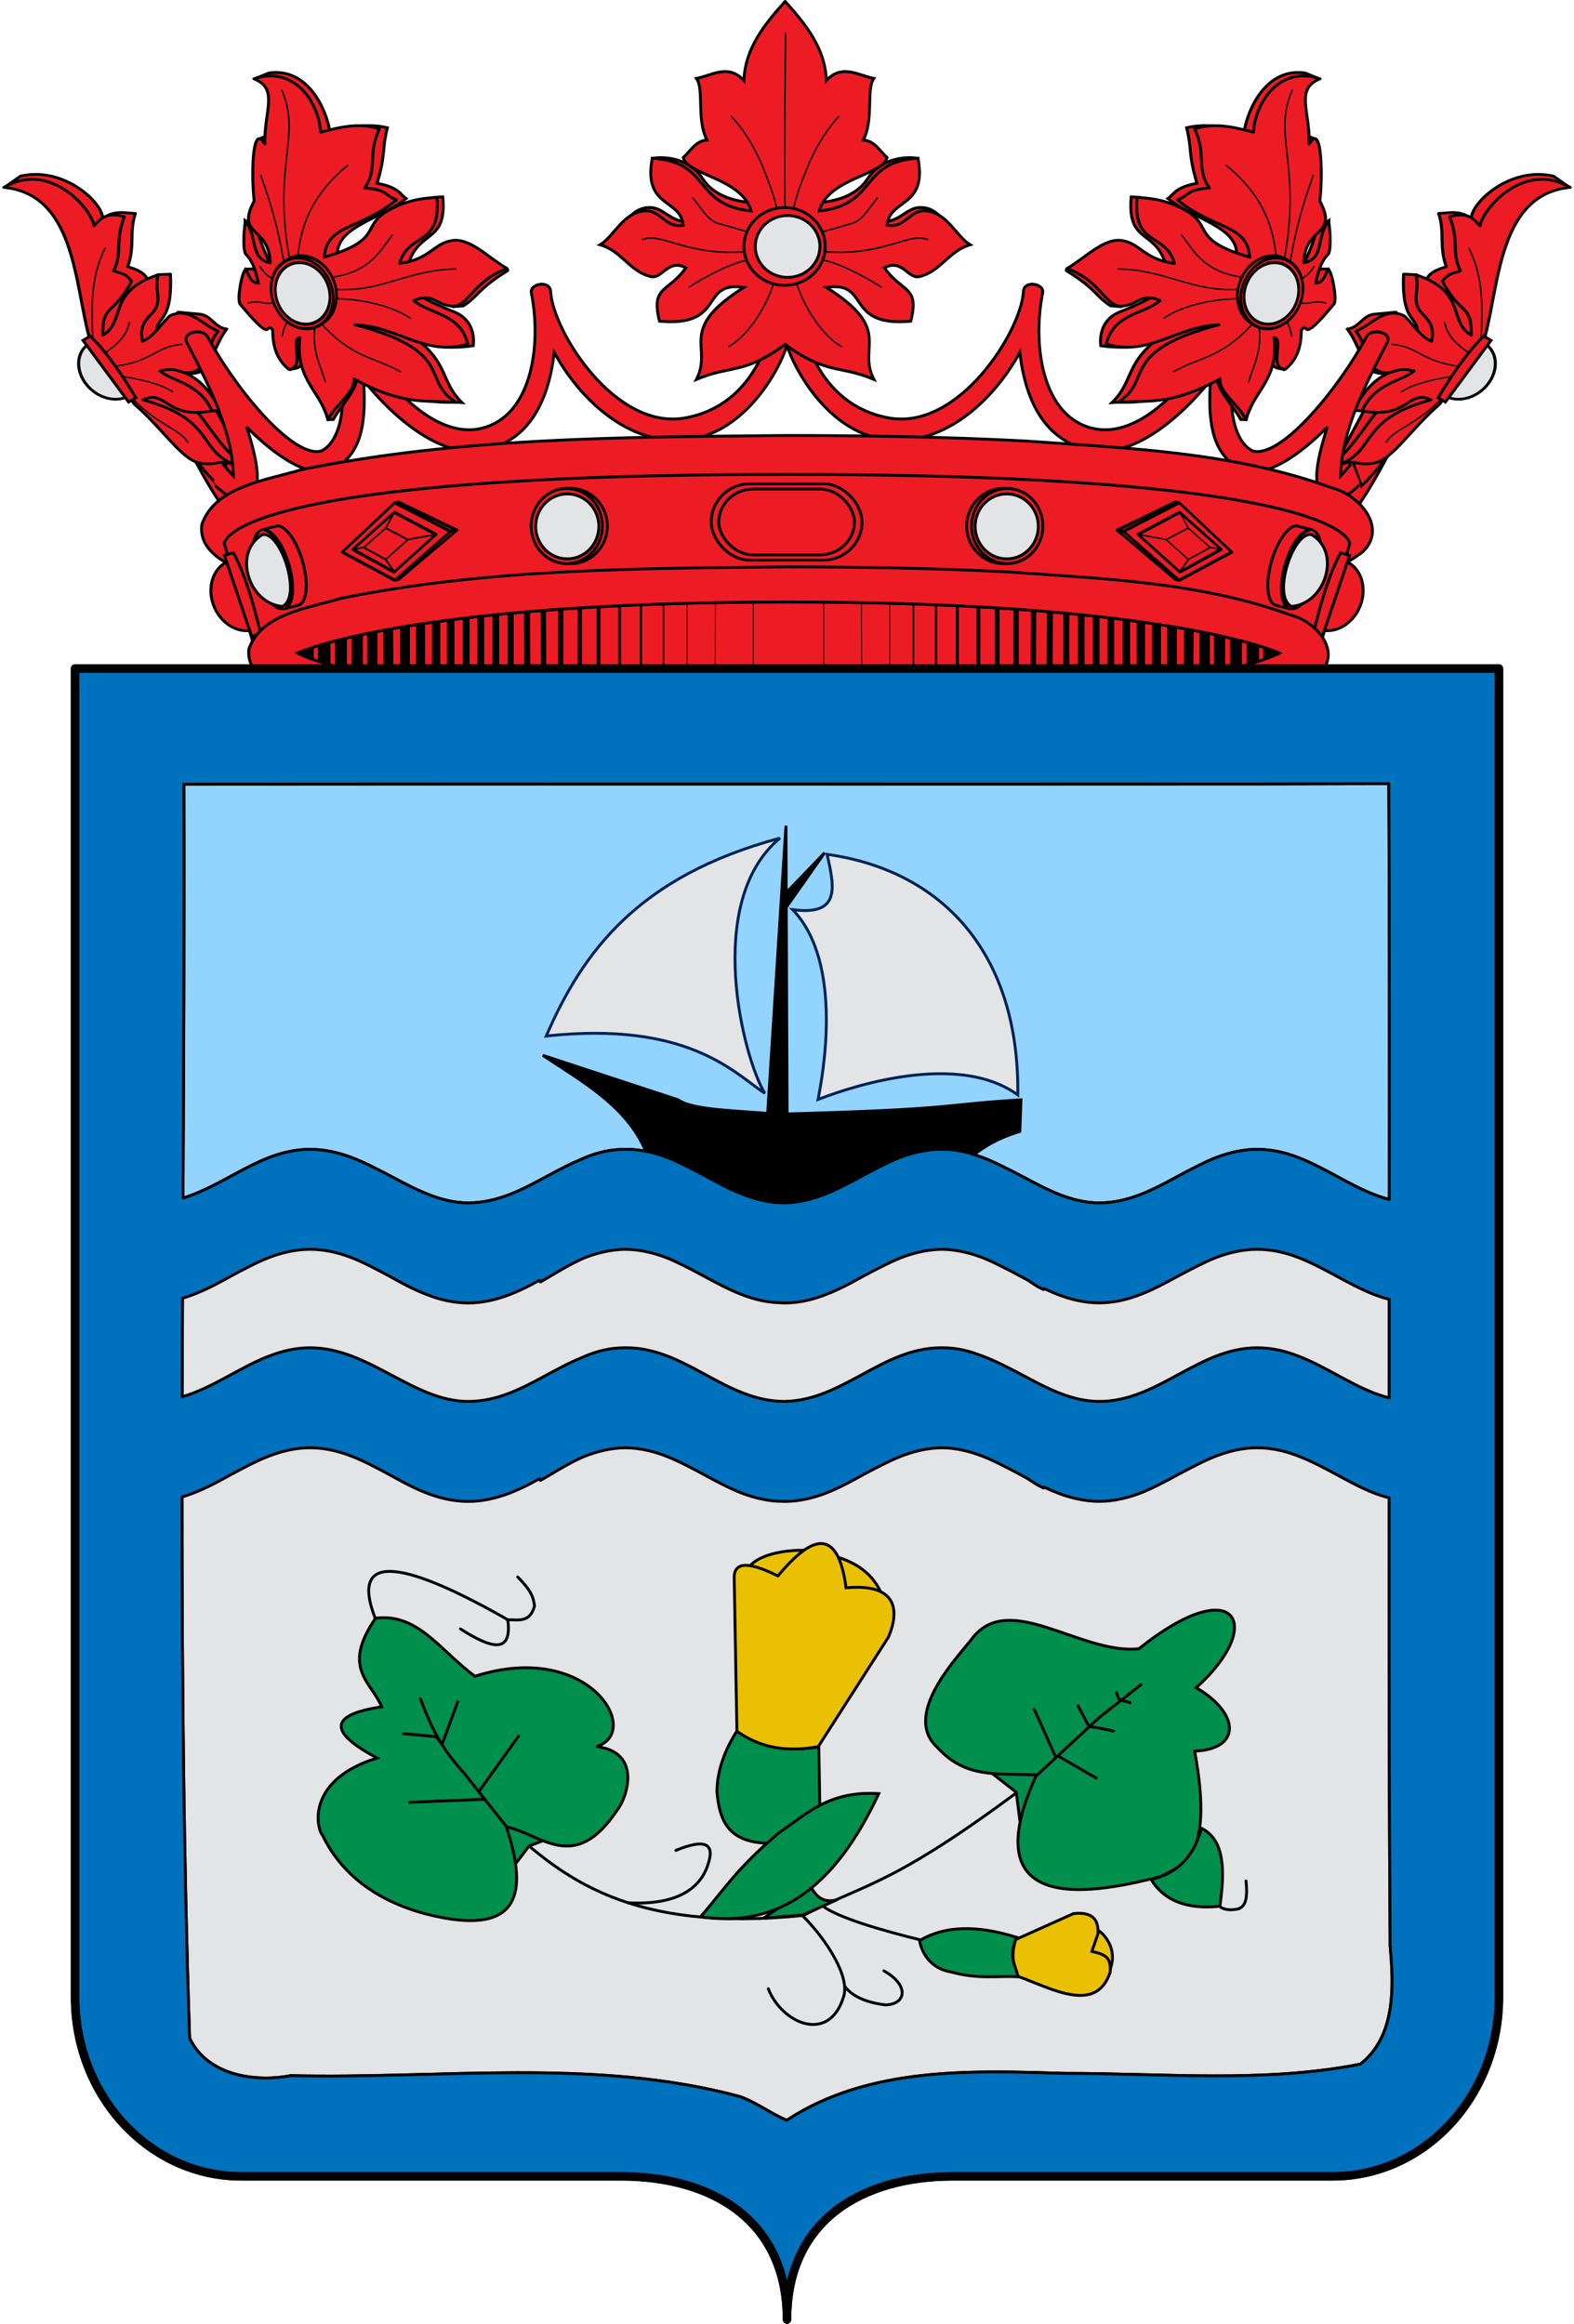 <?xml version="1.0" encoding="UTF-8" standalone="no"?>
<!-- Created with Inkscape (http://www.inkscape.org/) -->
<svg
   xmlns:svg="http://www.w3.org/2000/svg"
   xmlns="http://www.w3.org/2000/svg"
   version="1.0"
   width="550"
   height="812.079"
   id="svg2">
  <defs
     id="defs4" />
  <g
     transform="translate(-24.214,-79.046)"
     id="g19465">
    <g
       transform="translate(-85.428,-179.557)"
       id="g2773">
      <g
         transform="matrix(0.393,0,0,0.372,-776.343,326.057)"
         id="g17269"
         style="fill:#ed1c24">
        <g
           id="g8964"
           style="fill:#ed1c24">
          <path
             d="M 2417.103,230.144 C 2437.779,270.635 2462.509,322.513 2481.621,316.168 C 2485.743,314.432 2487.084,304.352 2480.916,271.745 L 2443.545,198.061 C 2438.374,189.685 2423.684,196.028 2422.744,204.76 L 2417.103,230.144 z"
             id="path17272"
             style="fill:#ed1c24;fill-rule:evenodd;stroke:#000000;stroke-width:2.615px;stroke-linecap:butt;stroke-linejoin:miter;stroke-opacity:1" />
          <path
             d="M 2448.75,274.906 L 2455.562,254.938 C 2441.748,237.163 2420.399,204.756 2397.531,164.469 C 2392.803,156.132 2376.605,161.051 2380.469,170.312 C 2411.338,228.774 2433.273,259.529 2448.75,274.906 z"
             id="path17274"
             style="fill:#ed1c24;fill-rule:evenodd;stroke:#000000;stroke-width:2.615px;stroke-linecap:butt;stroke-linejoin:miter;stroke-opacity:1" />
        </g>
        <g
           id="g8970"
           style="fill:#ed1c24">
          <path
             d="M 3496.761,230.144 C 3476.086,270.635 3451.356,322.513 3432.243,316.168 C 3428.121,314.432 3426.78,304.352 3432.948,271.745 L 3470.32,198.061 C 3475.49,189.685 3490.18,196.028 3491.12,204.76 L 3496.761,230.144 z"
             id="path17277"
             style="fill:#ed1c24;fill-rule:evenodd;stroke:#000000;stroke-width:2.615px;stroke-linecap:butt;stroke-linejoin:miter;stroke-opacity:1" />
          <path
             d="M 3458.094,255.188 L 3464.906,275.156 C 3480.394,259.855 3502.388,229.057 3533.406,170.312 C 3537.27,161.051 3521.071,156.132 3516.344,164.469 C 3493.369,204.945 3471.901,237.469 3458.094,255.188 z"
             id="path8974"
             style="fill:#ed1c24;fill-rule:evenodd;stroke:#000000;stroke-width:2.615px;stroke-linecap:butt;stroke-linejoin:miter;stroke-opacity:1" />
        </g>
      </g>
      <g
         transform="matrix(1,0,0,0.949,-948.452,212.222)"
         id="g17280"
         style="fill:#ed1c24">
        <g
           transform="matrix(0.393,0,0,0.368,172.098,125.471)"
           id="g8978"
           style="fill:#ed1c24">
          <path
             d="M 2259.22,-21.284 L 2272.733,-31.983 C 2311.458,-42.015 2345.986,-5.156 2345.758,10.683 C 2355.438,1.877 2365.117,4.895 2374.797,5.403 C 2369.072,24.324 2374.659,38.418 2367.933,58.728 C 2376.902,61.512 2383.922,65.466 2385.884,72.455 L 2394.859,66.647 L 2405.947,66.119 C 2408.068,118.873 2390.866,107.278 2394.331,126.836 L 2412.81,104.133 L 2432.873,106.245 C 2442.693,108.109 2445.5,119.707 2456.104,121.028 C 2448.62,131.144 2444.065,148.939 2437.097,161.154 C 2428.541,167.366 2421.021,166.327 2413.866,162.737 C 2437.2,171.325 2443.315,191.475 2452.408,202.335 C 2442.848,202.863 2434.266,203.919 2430.233,204.447 C 2444.971,225.475 2453.386,242.306 2467.719,254.076 L 2459.271,255.66 L 2415.45,234.013 L 2378.492,195.999 L 2333.087,125.78 L 2331.503,14.907 C 2308.352,3.113 2311.897,-24.252 2259.22,-21.284 z"
             id="path8980"
             style="fill:#ed1c24;fill-rule:evenodd;stroke:#000000;stroke-width:2.702;stroke-linecap:round;stroke-linejoin:round;stroke-miterlimit:4;stroke-dasharray:none;stroke-opacity:1" />
          <path
             d="M 2257.836,-20.617 C 2320.892,-14.029 2320.848,75.113 2333.421,127.79 L 2373.74,196.057 C 2399.237,220.695 2415.72,251.347 2431.491,254.96 C 2446.767,258.46 2445.709,251.941 2461.249,255.618 C 2430.824,242.092 2444.755,210.871 2381.528,191.933 C 2401.974,180.607 2401.973,211.811 2442.922,202.929 C 2431.691,174.841 2407.552,173.486 2396.648,163.069 C 2413.355,157.672 2415.188,168.411 2427.345,163.527 C 2440.844,158.104 2437.73,137.192 2448.42,123.209 C 2434.427,117.035 2423.053,98.644 2405.811,107.631 C 2399.82,112.6 2390.997,129.367 2381.07,133.288 C 2376.894,110.908 2390.938,108.9 2393.899,97.552 C 2396.833,86.307 2392.144,82.89 2394.815,66.855 C 2349.393,83.617 2366.535,113.939 2345.784,127.223 C 2345.571,95.009 2354.682,108.709 2371.449,73.269 C 2365.119,63.848 2360.656,65.626 2355.413,62.731 C 2363.743,44.73 2356.209,33.769 2365.035,8.668 C 2348.356,3.096 2342.679,12.134 2338.003,17.831 C 2336.308,2.239 2299.842,-48.125 2257.836,-20.617 z"
             id="path8982"
             style="fill:#ed1c24;fill-rule:evenodd;stroke:#000000;stroke-width:2.702px;stroke-linecap:butt;stroke-linejoin:round;stroke-opacity:1" />
          <path
             d="M 2348.03,39.813 C 2334.587,69.908 2335.937,100.002 2336.918,130.096 M 2369.558,114.123 C 2366.854,129.243 2357.309,137.523 2347.335,145.374 M 2416.783,136.346 C 2392.825,138.123 2391.071,153.398 2355.669,158.569 M 2362.614,168.292 C 2379.772,171.736 2396.732,175.379 2408.449,184.265 M 2371.642,189.821 C 2395.011,218.018 2414.62,220.555 2421.644,234.962"
             id="path8984"
             style="fill:#ed1c24;fill-rule:evenodd;stroke:#000000;stroke-width:1.351;stroke-linecap:butt;stroke-linejoin:miter;stroke-miterlimit:4;stroke-dasharray:none;stroke-opacity:1" />
          <g
             transform="matrix(-0.928,0.61,0.61,0.928,3844.27,-1752.902)"
             id="g8986"
             style="fill:#ed1c24">
            <path
               d="M 2069.062,730.688 C 2069.286,730.695 2069.493,730.781 2069.719,730.781 C 2082.477,730.781 2092.813,718.015 2092.812,702.281 C 2092.812,686.547 2082.477,673.781 2069.719,673.781 C 2069.493,673.781 2069.286,673.867 2069.062,673.875 L 2069.062,730.688 z"
               id="path8988"
               style="opacity:1;fill:#e3e4e5;fill-opacity:1;fill-rule:nonzero;stroke:#000000;stroke-width:2.433;stroke-linecap:butt;stroke-linejoin:miter;marker:none;marker-start:none;marker-mid:none;marker-end:none;stroke-miterlimit:4;stroke-dasharray:none;stroke-dashoffset:0;stroke-opacity:1;visibility:visible;display:inline;overflow:visible;enable-background:accumulate" />
            <path
               d="M 2066.286,668.732 L 2073.236,668.732 L 2073.236,735.261 L 2066.286,735.261 C 2063.828,709.571 2063.424,685.136 2066.286,668.732 z"
               id="path8990"
               style="fill:#ed1c24;fill-opacity:1;fill-rule:nonzero;stroke:#000000;stroke-width:2.433;stroke-linecap:butt;stroke-linejoin:miter;marker:none;marker-start:none;marker-mid:none;marker-end:none;stroke-miterlimit:4;stroke-dashoffset:0;stroke-opacity:1;visibility:visible;display:inline;overflow:visible;enable-background:accumulate" />
          </g>
        </g>
        <g
           transform="matrix(-0.393,0,0,0.368,2494.092,125.471)"
           id="g8992"
           style="fill:#ed1c24">
          <path
             d="M 2259.22,-21.284 L 2272.733,-31.983 C 2311.458,-42.015 2345.986,-5.156 2345.758,10.683 C 2355.438,1.877 2365.117,4.895 2374.797,5.403 C 2369.072,24.324 2374.659,38.418 2367.933,58.728 C 2376.902,61.512 2383.922,65.466 2385.884,72.455 L 2394.859,66.647 L 2405.947,66.119 C 2408.068,118.873 2390.866,107.278 2394.331,126.836 L 2412.81,104.133 L 2432.873,106.245 C 2442.693,108.109 2445.5,119.707 2456.104,121.028 C 2448.62,131.144 2444.065,148.939 2437.097,161.154 C 2428.541,167.366 2421.021,166.327 2413.866,162.737 C 2437.2,171.325 2443.315,191.475 2452.408,202.335 C 2442.848,202.863 2434.266,203.919 2430.233,204.447 C 2444.971,225.475 2453.386,242.306 2467.719,254.076 L 2459.271,255.66 L 2415.45,234.013 L 2378.492,195.999 L 2333.087,125.78 L 2331.503,14.907 C 2308.352,3.113 2311.897,-24.252 2259.22,-21.284 z"
             id="path8994"
             style="fill:#ed1c24;fill-rule:evenodd;stroke:#000000;stroke-width:2.702;stroke-linecap:round;stroke-linejoin:round;stroke-miterlimit:4;stroke-dasharray:none;stroke-opacity:1" />
          <path
             d="M 2257.836,-20.617 C 2320.892,-14.029 2320.848,75.113 2333.421,127.79 L 2373.74,196.057 C 2399.237,220.695 2415.72,251.347 2431.491,254.96 C 2446.767,258.46 2445.709,251.941 2461.249,255.618 C 2430.824,242.092 2444.755,210.871 2381.528,191.933 C 2401.974,180.607 2401.973,211.811 2442.922,202.929 C 2431.691,174.841 2407.552,173.486 2396.648,163.069 C 2413.355,157.672 2415.188,168.411 2427.345,163.527 C 2440.844,158.104 2437.73,137.192 2448.42,123.209 C 2434.427,117.035 2423.053,98.644 2405.811,107.631 C 2399.82,112.6 2390.997,129.367 2381.07,133.288 C 2376.894,110.908 2390.938,108.9 2393.899,97.552 C 2396.833,86.307 2392.144,82.89 2394.815,66.855 C 2349.393,83.617 2366.535,113.939 2345.784,127.223 C 2345.571,95.009 2354.682,108.709 2371.449,73.269 C 2365.119,63.848 2360.656,65.626 2355.413,62.731 C 2363.743,44.73 2356.209,33.769 2365.035,8.668 C 2348.356,3.096 2342.679,12.134 2338.003,17.831 C 2336.308,2.239 2299.842,-48.125 2257.836,-20.617 z"
             id="path8996"
             style="fill:#ed1c24;fill-rule:evenodd;stroke:#000000;stroke-width:2.702px;stroke-linecap:butt;stroke-linejoin:round;stroke-opacity:1" />
          <path
             d="M 2348.03,39.813 C 2334.587,69.908 2335.937,100.002 2336.918,130.096 M 2369.558,114.123 C 2366.854,129.243 2357.309,137.523 2347.335,145.374 M 2416.783,136.346 C 2392.825,138.123 2391.071,153.398 2355.669,158.569 M 2362.614,168.292 C 2379.772,171.736 2396.732,175.379 2408.449,184.265 M 2371.642,189.821 C 2395.011,218.018 2414.62,220.555 2421.644,234.962"
             id="path8998"
             style="fill:#ed1c24;fill-rule:evenodd;stroke:#000000;stroke-width:1.351;stroke-linecap:butt;stroke-linejoin:miter;stroke-miterlimit:4;stroke-dasharray:none;stroke-opacity:1" />
          <g
             transform="matrix(-0.928,0.61,0.61,0.928,3844.27,-1752.902)"
             id="g9000"
             style="fill:#ed1c24">
            <path
               d="M 2069.062,730.688 C 2069.286,730.695 2069.493,730.781 2069.719,730.781 C 2082.477,730.781 2092.813,718.015 2092.812,702.281 C 2092.812,686.547 2082.477,673.781 2069.719,673.781 C 2069.493,673.781 2069.286,673.867 2069.062,673.875 L 2069.062,730.688 z"
               id="path9002"
               style="opacity:1;fill:#e3e4e5;fill-opacity:1;fill-rule:nonzero;stroke:#000000;stroke-width:2.433;stroke-linecap:butt;stroke-linejoin:miter;marker:none;marker-start:none;marker-mid:none;marker-end:none;stroke-miterlimit:4;stroke-dasharray:none;stroke-dashoffset:0;stroke-opacity:1;visibility:visible;display:inline;overflow:visible;enable-background:accumulate" />
            <path
               d="M 2066.286,668.732 L 2073.236,668.732 L 2073.236,735.261 L 2066.286,735.261 C 2063.828,709.571 2063.424,685.136 2066.286,668.732 z"
               id="path9004"
               style="fill:#ed1c24;fill-opacity:1;fill-rule:nonzero;stroke:#000000;stroke-width:2.433;stroke-linecap:butt;stroke-linejoin:miter;marker:none;marker-start:none;marker-mid:none;marker-end:none;stroke-miterlimit:4;stroke-dashoffset:0;stroke-opacity:1;visibility:visible;display:inline;overflow:visible;enable-background:accumulate" />
          </g>
        </g>
      </g>
      <path
         d="M 384.692,355.764 C 383.323,355.781 381.94,356.643 381.894,358.29 C 380.634,374.593 373.962,400.005 349.195,404.608 C 324.631,409.172 302.973,374.473 302.055,360.676 C 302.069,358.616 300.402,357.817 298.718,357.906 C 296.809,358.006 294.871,359.245 295.344,361.072 C 299.007,379.91 295.172,403.905 278.166,408.193 C 261.231,412.463 242.73,392.422 229.541,367.439 C 228.32,362.716 221.288,364.567 222.633,368.033 C 233.38,394.007 229.749,412.289 222.007,416.143 C 212.605,419.008 192.994,396.142 181.984,375.983 C 180.111,373.255 173.216,374.672 174.855,378.172 C 182.868,393.658 190.826,409.141 191.198,424.886 C 190.279,423.972 189.089,422.61 187.787,421.021 L 185.112,428.459 C 191.573,434.549 195.164,434.156 196.965,432.545 C 200.568,429.321 200.639,422.654 195.812,407.797 C 204.699,416.766 218.669,427.769 227.664,421.708 C 236.658,415.646 237.487,404.718 236.67,391.489 C 247.673,405.152 264.403,419.247 279.417,415.748 C 294.629,412.202 301.269,398.796 303.307,381.746 C 311.689,397.2 328.962,414.869 350.251,412.162 C 370.702,409.562 382.45,386.748 384.643,379.243 C 386.835,386.748 398.595,409.562 419.047,412.162 C 440.335,414.869 457.597,397.2 465.979,381.746 C 468.017,398.796 474.656,412.202 489.868,415.748 C 504.882,419.247 521.612,405.152 532.616,391.489 C 531.798,404.718 532.627,415.646 541.622,421.708 C 550.616,427.769 564.587,416.766 573.474,407.797 C 568.646,422.654 568.717,429.321 572.32,432.545 C 574.113,434.149 577.682,434.555 584.087,428.552 L 581.412,421.114 C 580.143,422.66 578.989,423.99 578.087,424.886 C 578.459,409.141 586.417,393.658 594.43,378.172 C 596.069,374.672 589.186,373.255 587.314,375.983 C 576.304,396.142 556.692,419.008 547.29,416.143 C 539.549,412.289 535.905,394.007 546.652,368.033 C 547.998,364.567 540.966,362.716 539.744,367.439 C 526.555,392.422 508.066,412.463 491.132,408.193 C 474.126,403.905 470.278,379.91 473.942,361.072 C 474.831,357.634 467.213,356.282 467.242,360.676 C 466.325,374.473 444.654,409.172 420.09,404.608 C 395.324,400.005 388.664,374.593 387.403,358.29 C 387.415,356.576 386.06,355.747 384.692,355.764 z"
         id="path9006"
         style="fill:#ed1c24;fill-rule:evenodd;stroke:#000000;stroke-width:1px;stroke-linecap:butt;stroke-linejoin:miter;stroke-opacity:1" />
      <g
         transform="matrix(0.393,0,0,0.403,-778.895,312.228)"
         id="g9036"
         style="fill:#ed1c24;display:inline">
        <path
           d="M 2841.494,4.131 C 2841.494,4.131 2870.372,-1.02 2885.986,22.305 C 2901.327,45.223 2938.749,42.824 2938.749,42.824 L 2922.92,94.415 L 2820.911,55.721 C 2820.201,55.721 2827.17,45.987 2840.258,46.928 C 2853.345,47.868 2860.758,64.761 2880.709,56.894 L 2841.494,4.131 z"
           id="path9038"
           style="fill:#ed1c24;fill-rule:evenodd;stroke:#000000;stroke-width:2.512px;stroke-linecap:butt;stroke-linejoin:miter;stroke-opacity:1" />
        <path
           d="M 3076.514,4.131 C 3076.514,4.131 3047.635,-1.02 3032.022,22.305 C 3016.68,45.223 2979.258,42.824 2979.258,42.824 L 2995.087,94.415 L 3097.096,55.721 C 3097.806,55.721 3090.837,45.987 3077.75,46.928 C 3064.662,47.868 3057.25,64.761 3037.298,56.894 L 3076.514,4.131 z"
           id="path9040"
           style="fill:#ed1c24;fill-rule:evenodd;stroke:#000000;stroke-width:2.512px;stroke-linecap:butt;stroke-linejoin:miter;stroke-opacity:1" />
        <path
           d="M 2958.754,-131.547 C 2941.204,-112.59 2923.315,-91.283 2922.348,-63.281 C 2908.278,-77.947 2894.199,-67.691 2880.129,-65.062 C 2887.198,-55.548 2879.928,-29.471 2889.504,-11.688 C 2879.262,-10.882 2874.638,-1.845 2868.41,3.531 C 2872.603,19.129 2920.456,21.337 2928.785,49.844 C 2876.684,44.648 2893.185,6.957 2840.848,4.125 C 2832.482,47.227 2865.813,38.694 2868.41,62.156 C 2852.497,65.14 2848.523,49.066 2834.66,49.719 C 2815.231,50.633 2806.822,71.883 2794.535,79.156 C 2813.476,84.316 2820.591,102.352 2839.598,106.719 C 2849.87,109.078 2854.707,90.913 2870.754,99.094 C 2855.016,120.919 2839.316,114.506 2847.285,145.406 C 2906.855,150.664 2882.51,110.073 2922.348,116.094 C 2862.175,153.117 2895.235,167.187 2880.129,195.844 C 2911.128,183.206 2922.278,191.853 2959.004,165.531 C 2995.73,191.853 3006.881,183.206 3037.879,195.844 C 3022.773,167.187 3055.833,153.117 2995.66,116.094 C 3035.499,110.073 3011.153,150.664 3070.723,145.406 C 3078.692,114.506 3062.992,120.919 3047.254,99.094 C 3063.301,90.913 3068.138,109.078 3078.41,106.719 C 3097.417,102.352 3104.532,84.316 3123.473,79.156 C 3111.186,71.883 3102.778,50.633 3083.348,49.719 C 3069.485,49.066 3065.511,65.14 3049.598,62.156 C 3052.195,38.694 3085.526,47.227 3077.16,4.125 C 3024.823,6.957 3041.324,44.648 2989.223,49.844 C 2997.552,21.337 3045.405,19.129 3049.598,3.531 C 3043.37,-1.845 3038.746,-10.882 3028.504,-11.688 C 3038.08,-29.471 3030.81,-55.548 3037.879,-65.062 C 3023.809,-67.691 3009.731,-77.947 2995.66,-63.281 C 2994.693,-91.283 2976.804,-112.59 2959.254,-131.547 L 2959.004,-131.797 L 2958.754,-131.547 z"
           id="path9042"
           style="fill:#ed1c24;fill-rule:evenodd;stroke:#000000;stroke-width:2.512px;stroke-linecap:butt;stroke-linejoin:miter;stroke-opacity:1" />
        <path
           d="M 2959.407,53.359 C 2957.593,50.094 2959.407,-104.412 2959.407,-104.412 M 2949.896,108.652 C 2945.195,127.18 2928.475,156.84 2908.862,167.359 M 2929.458,92.018 C 2913.896,92.807 2885.098,108.46 2873.581,115.804 M 2926.737,84.958 C 2871.726,89.956 2849.276,67.738 2832.258,74.662 M 2929.015,68.946 C 2929.015,68.946 2915.508,65.006 2899.669,60.675 C 2889.491,57.892 2883.329,45.434 2876.831,38.588 M 2951.865,50.006 C 2951.865,50.006 2951.05,39.704 2938.725,10.834 C 2926.78,-17.145 2911.251,-32.067 2911.251,-32.067 M 2968.112,108.652 C 2972.813,127.18 2989.532,156.84 3009.146,167.359 M 2988.55,92.018 C 3004.112,92.807 3032.91,108.46 3044.427,115.804 M 2991.271,84.958 C 3046.282,89.956 3068.732,67.738 3085.75,74.662 M 2988.993,68.946 C 2988.993,68.946 3002.5,65.006 3018.339,60.675 C 3028.517,57.892 3034.68,45.434 3041.177,38.588 M 2966.143,50.006 C 2966.143,50.006 2966.958,39.704 2979.283,10.834 C 2991.228,-17.145 3006.757,-32.067 3006.757,-32.067"
           id="path9044"
           style="fill:#ed1c24;fill-rule:evenodd;stroke:#000000;stroke-width:1.256;stroke-linecap:round;stroke-linejoin:miter;stroke-miterlimit:4;stroke-dasharray:none;stroke-opacity:1" />
        <g
           id="g9046"
           style="fill:#ed1c24">
          <path
             d="M 2989.922,81.517 A 27.554,27.554 0 1 1 2934.814,81.517 A 27.554,27.554 0 1 1 2989.922,81.517 z"
             transform="matrix(1.311,0,0,1.223,-925.15,-19.091)"
             id="path9048"
             style="fill:#ed1c24;fill-opacity:1;fill-rule:evenodd;stroke:#000000;stroke-width:1.983;stroke-linecap:round;stroke-linejoin:round;marker:none;marker-start:none;marker-mid:none;marker-end:none;stroke-miterlimit:4;stroke-dasharray:none;stroke-dashoffset:0;stroke-opacity:1;visibility:visible;display:inline;overflow:visible;enable-background:accumulate" />
          <path
             d="M 2989.922,81.517 A 27.554,27.554 0 1 1 2934.814,81.517 A 27.554,27.554 0 1 1 2989.922,81.517 z"
             transform="matrix(1.043,0,0,0.972,-128.572,1.378)"
             id="path9050"
             style="fill:#e3e4e5;fill-opacity:1;fill-rule:evenodd;stroke:#000000;stroke-width:2.495;stroke-linecap:round;stroke-linejoin:round;marker:none;marker-start:none;marker-mid:none;marker-end:none;stroke-miterlimit:4;stroke-dasharray:none;stroke-dashoffset:0;stroke-opacity:1;visibility:visible;display:inline;overflow:visible;enable-background:accumulate" />
        </g>
      </g>
      <path
         d="M 384.468,410.766 C 327.856,411.331 270.593,411.383 214.993,422.707 C 202.586,426.446 184.847,428.533 180.19,441.777 C 178.662,452.838 192.69,457.526 201.453,460.566 C 243.198,472.529 287.306,473.542 330.558,475.412 C 397.849,476.701 465.573,477.224 532.365,468.291 C 550.612,464.925 570.704,462.848 585.709,451.511 C 594.669,443.132 584.751,431.416 574.847,429.006 C 540.87,416.559 503.811,415.224 467.875,412.689 C 440.102,411.242 412.28,410.784 384.468,410.766 z"
         id="path9052"
         style="fill:#ed1c24;fill-rule:evenodd;stroke:#000000;stroke-width:1px;stroke-linecap:butt;stroke-linejoin:miter;stroke-opacity:1" />
      <path
         d="M 384.643,424.363 C 353.786,424.363 327.763,424.937 305.83,425.935 C 301.444,426.134 297.209,426.356 293.143,426.587 C 244.372,429.354 218.22,434.245 204.205,438.713 C 203.037,439.085 201.93,439.445 200.924,439.81 C 195.913,441.631 192.831,443.375 190.955,444.791 C 190.587,445.069 190.269,445.337 189.987,445.591 C 189.694,445.855 189.449,446.097 189.237,446.332 C 187.984,447.715 188.018,448.556 188.018,448.556 L 198.674,485.289 L 233.518,485.289 L 535.768,485.289 L 570.612,485.289 L 581.268,448.556 C 581.268,448.556 581.302,447.715 580.049,446.332 C 579.837,446.097 579.592,445.855 579.299,445.591 C 577.585,444.042 574.377,441.996 568.362,439.81 C 568.353,439.807 568.339,439.813 568.33,439.81 C 555.259,435.065 528.979,429.584 476.143,426.587 C 476.133,426.586 476.122,426.587 476.112,426.587 C 472.046,426.356 467.842,426.134 463.455,425.935 C 441.522,424.937 415.502,424.363 384.643,424.363 z"
         id="path17306"
         style="fill:#ed1c24;fill-opacity:1;fill-rule:evenodd;stroke:#000000;stroke-width:1px;stroke-linecap:butt;stroke-linejoin:miter;stroke-opacity:1" />
      <g
         transform="matrix(0.414,0,0,0.393,-275.813,166.15)"
         id="g9056">
        <path
           d="M 1796.348,707.071 A 23.066,23.066 0 1 1 1750.216,707.071 A 23.066,23.066 0 1 1 1796.348,707.071 z"
           transform="matrix(1.335,0,0,1.447,-589.588,-320.197)"
           id="path9058"
           style="opacity:1;fill:#ed1c24;fill-opacity:1;fill-rule:evenodd;stroke:#000000;stroke-width:1.784px;stroke-linecap:round;stroke-linejoin:round;marker:none;marker-start:none;marker-mid:none;marker-end:none;stroke-miterlimit:4;stroke-dasharray:none;stroke-dashoffset:0;stroke-opacity:1;visibility:visible;display:inline;overflow:visible;enable-background:accumulate" />
        <path
           d="M 1796.348,707.071 A 23.066,23.066 0 1 1 1750.216,707.071 A 23.066,23.066 0 1 1 1796.348,707.071 z"
           transform="matrix(1.305,0,0,1.447,-532.961,-320.197)"
           id="path9060"
           style="opacity:1;fill:#ed1c24;fill-opacity:1;fill-rule:evenodd;stroke:#000000;stroke-width:1.804px;stroke-linecap:round;stroke-linejoin:round;marker:none;marker-start:none;marker-mid:none;marker-end:none;stroke-miterlimit:4;stroke-dasharray:none;stroke-dashoffset:0;stroke-opacity:1;visibility:visible;display:inline;overflow:visible;enable-background:accumulate" />
        <path
           d="M 1796.348,707.071 A 23.066,23.066 0 1 1 1750.216,707.071 A 23.066,23.066 0 1 1 1796.348,707.071 z"
           transform="matrix(1.154,0,0,1.252,-265.608,-181.999)"
           id="path9062"
           style="opacity:1;fill:#e3e4e5;fill-opacity:1;fill-rule:evenodd;stroke:#000000;stroke-width:2.063px;stroke-linecap:round;stroke-linejoin:round;marker:none;marker-start:none;marker-mid:none;marker-end:none;stroke-miterlimit:4;stroke-dasharray:none;stroke-dashoffset:0;stroke-opacity:1;visibility:visible;display:inline;overflow:visible;enable-background:accumulate" />
      </g>
      <g
         transform="matrix(-0.414,0,0,0.393,1045.098,166.15)"
         id="g9064">
        <path
           d="M 1796.348,707.071 A 23.066,23.066 0 1 1 1750.216,707.071 A 23.066,23.066 0 1 1 1796.348,707.071 z"
           transform="matrix(1.335,0,0,1.447,-589.588,-320.197)"
           id="path9066"
           style="opacity:1;fill:#ed1c24;fill-opacity:1;fill-rule:evenodd;stroke:#000000;stroke-width:1.784px;stroke-linecap:round;stroke-linejoin:round;marker:none;marker-start:none;marker-mid:none;marker-end:none;stroke-miterlimit:4;stroke-dasharray:none;stroke-dashoffset:0;stroke-opacity:1;visibility:visible;display:inline;overflow:visible;enable-background:accumulate" />
        <path
           d="M 1796.348,707.071 A 23.066,23.066 0 1 1 1750.216,707.071 A 23.066,23.066 0 1 1 1796.348,707.071 z"
           transform="matrix(1.305,0,0,1.447,-532.961,-320.197)"
           id="path9068"
           style="opacity:1;fill:#ed1c24;fill-opacity:1;fill-rule:evenodd;stroke:#000000;stroke-width:1.804px;stroke-linecap:round;stroke-linejoin:round;marker:none;marker-start:none;marker-mid:none;marker-end:none;stroke-miterlimit:4;stroke-dasharray:none;stroke-dashoffset:0;stroke-opacity:1;visibility:visible;display:inline;overflow:visible;enable-background:accumulate" />
        <path
           d="M 1796.348,707.071 A 23.066,23.066 0 1 1 1750.216,707.071 A 23.066,23.066 0 1 1 1796.348,707.071 z"
           transform="matrix(1.154,0,0,1.252,-265.608,-181.999)"
           id="path9070"
           style="opacity:1;fill:#e3e4e5;fill-opacity:1;fill-rule:evenodd;stroke:#000000;stroke-width:2.063px;stroke-linecap:round;stroke-linejoin:round;marker:none;marker-start:none;marker-mid:none;marker-end:none;stroke-miterlimit:4;stroke-dasharray:none;stroke-dashoffset:0;stroke-opacity:1;visibility:visible;display:inline;overflow:visible;enable-background:accumulate" />
      </g>
      <g
         transform="matrix(-0.405,7.3613439e-2,0,0.394,1031.105,29.024)"
         id="g9072">
        <path
           d="M 1880.996,701.453 L 1931.392,667.056 L 1934.62,667.056 L 1886.555,701.453 L 1880.996,701.453 z"
           id="path9074"
           style="fill:none;fill-rule:evenodd;stroke:#000000;stroke-width:2.503px;stroke-linecap:round;stroke-linejoin:round;stroke-opacity:1" />
        <path
           d="M 1880.996,701.453 L 1931.392,735.851 L 1934.62,735.851 L 1886.555,701.453 L 1880.996,701.453 z"
           id="path9076"
           style="fill:none;fill-rule:evenodd;stroke:#000000;stroke-width:2.503px;stroke-linecap:round;stroke-linejoin:round;stroke-opacity:1" />
        <path
           d="M 1934.694,735.732 L 1979.955,702.335 L 1934.797,667.232"
           id="path9078"
           style="fill:none;fill-opacity:1;fill-rule:evenodd;stroke:#000000;stroke-width:2.503px;stroke-linecap:round;stroke-linejoin:round;marker:none;marker-start:none;marker-mid:none;marker-end:none;stroke-miterlimit:4;stroke-dasharray:none;stroke-dashoffset:0;stroke-opacity:1;visibility:visible;display:inline;overflow:visible;enable-background:accumulate" />
        <g
           transform="translate(2,0)"
           id="g9080">
          <path
             d="M 1897.048,701.806 L 1933.209,728.442 L 1968.841,701.63 L 1933.033,675.523 L 1897.048,701.806 z"
             id="path9082"
             style="fill:#ed1c24;fill-rule:evenodd;stroke:#000000;stroke-width:2.503px;stroke-linecap:round;stroke-linejoin:round;stroke-opacity:1" />
          <path
             d="M 1921.365,701.89 L 1940.493,715.918 L 1959.342,701.797 L 1940.4,688.047 L 1921.365,701.89 z"
             id="path9084"
             style="fill:#ed1c24;fill-rule:evenodd;stroke:#000000;stroke-width:1.502;stroke-linecap:round;stroke-linejoin:round;stroke-miterlimit:4;stroke-dasharray:none;stroke-opacity:1" />
          <path
             d="M 1933.033,728.266 L 1940.53,715.918"
             id="path9086"
             style="fill:none;fill-rule:evenodd;stroke:#000000;stroke-width:1.502;stroke-linecap:round;stroke-linejoin:round;stroke-miterlimit:4;stroke-dasharray:none;stroke-opacity:1" />
          <path
             d="M 1968.312,701.63 L 1959.271,701.762"
             id="path9088"
             style="fill:none;fill-rule:evenodd;stroke:#000000;stroke-width:1.502;stroke-linecap:round;stroke-linejoin:round;stroke-miterlimit:4;stroke-dasharray:none;stroke-opacity:1" />
          <path
             d="M 1921.391,701.806 L 1897.753,701.806"
             id="path9090"
             style="fill:none;fill-rule:evenodd;stroke:#000000;stroke-width:1.502;stroke-linecap:round;stroke-linejoin:round;stroke-miterlimit:4;stroke-dasharray:none;stroke-opacity:1" />
          <path
             d="M 1940.485,688.18 L 1933.033,675.523"
             id="path9092"
             style="fill:none;fill-rule:evenodd;stroke:#000000;stroke-width:1.502;stroke-linecap:round;stroke-linejoin:round;stroke-miterlimit:4;stroke-dasharray:none;stroke-opacity:1" />
        </g>
      </g>
      <g
         transform="matrix(0.405,7.3613439e-2,0,0.394,-261.82,29.024)"
         id="g9094">
        <path
           d="M 1880.996,701.453 L 1931.392,667.056 L 1934.62,667.056 L 1886.555,701.453 L 1880.996,701.453 z"
           id="path9096"
           style="fill:none;fill-rule:evenodd;stroke:#000000;stroke-width:2.503px;stroke-linecap:round;stroke-linejoin:round;stroke-opacity:1" />
        <path
           d="M 1880.996,701.453 L 1931.392,735.851 L 1934.62,735.851 L 1886.555,701.453 L 1880.996,701.453 z"
           id="path9098"
           style="fill:none;fill-rule:evenodd;stroke:#000000;stroke-width:2.503px;stroke-linecap:round;stroke-linejoin:round;stroke-opacity:1" />
        <path
           d="M 1934.694,735.732 L 1979.955,702.335 L 1934.797,667.232"
           id="path9100"
           style="fill:none;fill-opacity:1;fill-rule:evenodd;stroke:#000000;stroke-width:2.503px;stroke-linecap:round;stroke-linejoin:round;marker:none;marker-start:none;marker-mid:none;marker-end:none;stroke-miterlimit:4;stroke-dasharray:none;stroke-dashoffset:0;stroke-opacity:1;visibility:visible;display:inline;overflow:visible;enable-background:accumulate" />
        <g
           transform="translate(2,0)"
           id="g9102">
          <path
             d="M 1897.048,701.806 L 1933.209,728.442 L 1968.841,701.63 L 1933.033,675.523 L 1897.048,701.806 z"
             id="path9104"
             style="fill:#ed1c24;fill-rule:evenodd;stroke:#000000;stroke-width:2.503px;stroke-linecap:round;stroke-linejoin:round;stroke-opacity:1" />
          <path
             d="M 1921.365,701.89 L 1940.493,715.918 L 1959.342,701.797 L 1940.4,688.047 L 1921.365,701.89 z"
             id="path9106"
             style="fill:#ed1c24;fill-rule:evenodd;stroke:#000000;stroke-width:1.252;stroke-linecap:round;stroke-linejoin:round;stroke-miterlimit:4;stroke-dasharray:none;stroke-opacity:1" />
          <path
             d="M 1933.033,728.266 L 1940.53,715.918"
             id="path9108"
             style="fill:none;fill-rule:evenodd;stroke:#000000;stroke-width:1.252;stroke-linecap:round;stroke-linejoin:round;stroke-miterlimit:4;stroke-dasharray:none;stroke-opacity:1" />
          <path
             d="M 1968.312,701.63 L 1959.271,701.762"
             id="path9110"
             style="fill:none;fill-rule:evenodd;stroke:#000000;stroke-width:1.252;stroke-linecap:round;stroke-linejoin:round;stroke-miterlimit:4;stroke-dasharray:none;stroke-opacity:1" />
          <path
             d="M 1921.391,701.806 L 1897.753,701.806"
             id="path9112"
             style="fill:none;fill-rule:evenodd;stroke:#000000;stroke-width:1.252;stroke-linecap:round;stroke-linejoin:round;stroke-miterlimit:4;stroke-dasharray:none;stroke-opacity:1" />
          <path
             d="M 1940.485,688.18 L 1933.033,675.523"
             id="path17337"
             style="fill:none;fill-rule:evenodd;stroke:#000000;stroke-width:1.252;stroke-linecap:round;stroke-linejoin:round;stroke-miterlimit:4;stroke-dasharray:none;stroke-opacity:1" />
        </g>
      </g>
      <g
         transform="matrix(0.414,0,0,0.393,-276.006,164.671)"
         id="g9116"
         style="fill:#ed1c24">
        <rect
           width="127.299"
           height="67.836"
           rx="32.551"
           ry="33.918"
           x="1531.773"
           y="669.169"
           id="rect9118"
           style="opacity:1;fill:#ed1c24;fill-opacity:1;fill-rule:nonzero;stroke:#000000;stroke-width:2.479;stroke-linecap:butt;stroke-linejoin:miter;marker:none;marker-start:none;marker-mid:none;marker-end:none;stroke-miterlimit:4;stroke-dasharray:none;stroke-dashoffset:0;stroke-opacity:1;visibility:visible;display:inline;overflow:visible;enable-background:accumulate" />
        <rect
           width="114.544"
           height="58.579"
           rx="29.29"
           ry="29.29"
           x="1538.15"
           y="673.797"
           id="rect9120"
           style="opacity:1;fill:#ed1c24;fill-opacity:1;fill-rule:nonzero;stroke:#000000;stroke-width:2.479;stroke-linecap:butt;stroke-linejoin:miter;marker:none;marker-start:none;marker-mid:none;marker-end:none;stroke-miterlimit:4;stroke-dasharray:none;stroke-dashoffset:0;stroke-opacity:1;visibility:visible;display:inline;overflow:visible;enable-background:accumulate" />
      </g>
      <path
         d="M 186.99,421.327 L 184.29,426.989 C 184.944,427.648 185.632,428.29 186.344,428.921 L 188.131,422.202 C 187.834,421.804 187.383,421.263 186.99,421.327 z M 582.35,421.309 C 581.861,421.318 581.836,421.332 581.001,422.367 L 583.091,428.805 C 583.632,428.338 584.179,427.815 584.709,427.273 L 582.35,421.309 z"
         id="path9122"
         style="fill:#ed1c24;fill-opacity:1;fill-rule:evenodd;stroke:#000000;stroke-width:1px;stroke-linecap:butt;stroke-linejoin:miter;stroke-opacity:0" />
      <g
         transform="matrix(1,0,0,0.949,1.987,-70.026)"
         id="g9124"
         style="fill:#ed1c24">
        <g
           transform="matrix(0.393,0,0,0.393,-779.603,412.545)"
           id="g9126"
           style="fill:#ed1c24">
          <path
             d="M 2485.233,-95.278 L 2496.753,-100.22 C 2531.316,-105.485 2547.964,-66.293 2551.181,-44.181 C 2564.464,-48.643 2582.148,-53.756 2602.054,-48.95 C 2597.061,-27.845 2600.806,-24.752 2592.912,3.115 C 2612.577,6.95 2613.181,13.536 2618.746,17.423 C 2594.747,37.417 2559.221,43.064 2557.54,68.295 L 2596.092,61.539 C 2614.507,46.304 2614.357,16.372 2651.336,15.833 C 2655.176,59.547 2630.407,46.44 2621.131,77.834 C 2650.409,80.219 2711.175,75.758 2708.966,84.988 C 2681.807,102.722 2683.74,108.328 2669.619,117.976 L 2660.478,118.771 C 2651.246,114.6 2645.791,99.853 2631.862,108.835 C 2631.861,108.834 2639.559,114.564 2661.273,123.54 C 2682.309,132.236 2678.363,155.335 2678.363,155.335 C 2647.378,160.125 2635.052,151.743 2621.528,144.207 C 2657.92,170.505 2647.981,187.367 2668.427,208.593 L 2663.26,208.195 C 2622.087,210.292 2601.145,192.468 2574.233,183.156 C 2577.738,194.246 2559.266,213.229 2553.963,224.49 L 2549.989,224.49 L 2526.937,170.438 C 2524.049,177.75 2519.657,176.04 2515.809,177.592 L 2491.167,111.219 C 2474.985,105.706 2477.57,93.937 2476.462,83.398 C 2480.243,83.865 2480.304,82.1 2488.783,85.385 L 2477.654,57.565 L 2475.667,38.09 C 2480.129,41.106 2488.416,39.021 2487.193,49.616 C 2490.213,61.726 2494.74,70.822 2498.719,81.014 L 2511.834,37.295 L 2487.193,-38.219 L 2501.103,-43.783 C 2495.852,-60.951 2522.543,-80.4 2485.233,-95.278 z"
             id="path9128"
             style="fill:#ed1c24;fill-rule:evenodd;stroke:#000000;stroke-width:2.615px;stroke-linecap:butt;stroke-linejoin:miter;stroke-opacity:1" />
          <path
             d="M 2483.464,-94.74 C 2519.093,-107.491 2540.969,-73.143 2542.772,-44.706 C 2559.86,-49.575 2576.99,-53.924 2594.988,-47.871 C 2583.996,-23.762 2594.041,-10.327 2581.802,7.51 C 2603.415,9.345 2598.569,14.142 2610.284,18.586 C 2577.161,47.152 2548.136,41.15 2545.937,72.385 C 2599.446,55.904 2577.962,43.277 2602.9,28.608 C 2614.382,21.63 2628.181,16.968 2646.149,16.477 C 2650.043,63.157 2620.724,48.633 2612.921,78.187 C 2639.878,74.527 2643.45,59.179 2659.673,56.762 C 2675.896,54.345 2691.007,72.174 2708.387,82.934 C 2677.231,95.12 2673.919,120.289 2658.481,118.103 C 2644.266,116.368 2642.532,105.386 2625.579,112.998 C 2640.603,126.398 2666.38,124.433 2673.576,153.61 C 2636.329,166.173 2610.318,136.684 2573.363,135.677 C 2664.146,160.73 2631.097,188.351 2663.555,208.464 C 2638.708,205.696 2618.365,212.858 2572.308,186.311 C 2573.602,198.966 2556.863,208.853 2549.101,224.814 C 2544.298,199.634 2519.523,187.147 2524.312,147.808 C 2514.891,148.936 2529.754,176.489 2514.29,177.345 C 2501.225,166.078 2500.283,150.889 2500.05,140.424 C 2492.49,131.282 2502.897,157.02 2471.041,116.162 C 2468.223,111.922 2472.776,85.458 2476.315,83.461 C 2478.915,90.04 2481.373,96.904 2487.391,96.647 C 2485.289,86.913 2483.073,77.256 2476.842,70.275 C 2473.537,68.192 2474.087,50.204 2475.787,38.629 C 2487.112,52.529 2479.161,74.004 2497.94,77.659 C 2496.821,42.426 2466.776,53.254 2483.699,19.641 C 2481.414,1.533 2480.901,-55.91 2493.193,-33.63 C 2492.13,-63.929 2506.14,-85.337 2483.464,-94.74 z"
             id="path9130"
             style="fill:#ed1c24;fill-rule:evenodd;stroke:#000000;stroke-width:2.615px;stroke-linecap:round;stroke-linejoin:round;stroke-opacity:1" />
          <path
             d="M 2515.242,74.655 C 2499.614,-14.366 2526.044,-41.009 2508.237,-83.955 M 2566.681,-13.578 C 2532.854,15.833 2524.788,45.244 2522.168,74.655 M 2554.758,102.475 C 2597.94,105.409 2618.085,84.577 2662.862,83.398 M 2551.579,91.347 C 2586.442,86.39 2595.434,66.907 2606.426,51.603 M 2556.348,111.219 C 2585.006,111.9 2609.571,120.045 2622.323,129.502 M 2543.63,135.066 C 2572.319,167.813 2590.536,165.653 2613.579,179.579 M 2538.066,134.271 C 2533.814,159.849 2543.883,176.462 2546.809,189.118 M 2515.014,129.502 C 2511.871,134.042 2509.679,139.534 2508.655,146.194 M 2504.68,113.604 C 2491.585,118.751 2493.186,112.119 2478.449,115.194 M 2504.68,93.732 C 2499.381,92.891 2494.082,90.267 2488.783,81.014 M 2510.245,77.834 C 2506.327,55 2501.824,31.288 2489.578,-4.039"
             id="path9132"
             style="fill:#ed1c24;fill-rule:evenodd;stroke:#000000;stroke-width:1.307;stroke-linecap:round;stroke-linejoin:round;stroke-miterlimit:4;stroke-dasharray:none;stroke-opacity:1" />
          <g
             transform="matrix(-0.748,0.508,0.481,0.883,3520.469,-1419.318)"
             id="g9134"
             style="fill:#ed1c24">
            <path
               d="M 1796.348,707.071 A 23.066,23.066 0 1 1 1750.216,707.071 A 23.066,23.066 0 1 1 1796.348,707.071 z"
               transform="matrix(1.335,0,0,1.447,-589.588,-320.197)"
               id="path9136"
               style="opacity:1;fill:#ed1c24;fill-opacity:1;fill-rule:evenodd;stroke:#000000;stroke-width:1.978px;stroke-linecap:round;stroke-linejoin:round;marker:none;marker-start:none;marker-mid:none;marker-end:none;stroke-miterlimit:4;stroke-dasharray:none;stroke-dashoffset:0;stroke-opacity:1;visibility:visible;display:inline;overflow:visible;enable-background:accumulate" />
            <path
               d="M 1796.348,707.071 A 23.066,23.066 0 1 1 1750.216,707.071 A 23.066,23.066 0 1 1 1796.348,707.071 z"
               transform="matrix(1.305,0,0,1.447,-532.961,-320.197)"
               id="path9138"
               style="opacity:1;fill:#ed1c24;fill-opacity:1;fill-rule:evenodd;stroke:#000000;stroke-width:2px;stroke-linecap:round;stroke-linejoin:round;marker:none;marker-start:none;marker-mid:none;marker-end:none;stroke-miterlimit:4;stroke-dasharray:none;stroke-dashoffset:0;stroke-opacity:1;visibility:visible;display:inline;overflow:visible;enable-background:accumulate" />
            <path
               d="M 1796.348,707.071 A 23.066,23.066 0 1 1 1750.216,707.071 A 23.066,23.066 0 1 1 1796.348,707.071 z"
               transform="matrix(1.154,0,0,1.252,-265.608,-181.999)"
               id="path9140"
               style="opacity:1;fill:#e3e4e5;fill-opacity:1;fill-rule:evenodd;stroke:#000000;stroke-width:2.287px;stroke-linecap:round;stroke-linejoin:round;marker:none;marker-start:none;marker-mid:none;marker-end:none;stroke-miterlimit:4;stroke-dasharray:none;stroke-dashoffset:0;stroke-opacity:1;visibility:visible;display:inline;overflow:visible;enable-background:accumulate" />
          </g>
        </g>
        <g
           transform="matrix(-0.393,0,0,0.393,1544.914,412.545)"
           id="g9142"
           style="fill:#ed1c24">
          <path
             d="M 2485.233,-95.278 L 2496.753,-100.22 C 2531.316,-105.485 2547.964,-66.293 2551.181,-44.181 C 2564.464,-48.643 2582.148,-53.756 2602.054,-48.95 C 2597.061,-27.845 2600.806,-24.752 2592.912,3.115 C 2612.577,6.95 2613.181,13.536 2618.746,17.423 C 2594.747,37.417 2559.221,43.064 2557.54,68.295 L 2596.092,61.539 C 2614.507,46.304 2614.357,16.372 2651.336,15.833 C 2655.176,59.547 2630.407,46.44 2621.131,77.834 C 2650.409,80.219 2711.175,75.758 2708.966,84.988 C 2681.807,102.722 2683.74,108.328 2669.619,117.976 L 2660.478,118.771 C 2651.246,114.6 2645.791,99.853 2631.862,108.835 C 2631.861,108.834 2639.559,114.564 2661.273,123.54 C 2682.309,132.236 2678.363,155.335 2678.363,155.335 C 2647.378,160.125 2635.052,151.743 2621.528,144.207 C 2657.92,170.505 2647.981,187.367 2668.427,208.593 L 2663.26,208.195 C 2622.087,210.292 2601.145,192.468 2574.233,183.156 C 2577.738,194.246 2559.266,213.229 2553.963,224.49 L 2549.989,224.49 L 2526.937,170.438 C 2524.049,177.75 2519.657,176.04 2515.809,177.592 L 2491.167,111.219 C 2474.985,105.706 2477.57,93.937 2476.462,83.398 C 2480.243,83.865 2480.304,82.1 2488.783,85.385 L 2477.654,57.565 L 2475.667,38.09 C 2480.129,41.106 2488.416,39.021 2487.193,49.616 C 2490.213,61.726 2494.74,70.822 2498.719,81.014 L 2511.834,37.295 L 2487.193,-38.219 L 2501.103,-43.783 C 2495.852,-60.951 2522.543,-80.4 2485.233,-95.278 z"
             id="path9144"
             style="fill:#ed1c24;fill-rule:evenodd;stroke:#000000;stroke-width:2.615px;stroke-linecap:butt;stroke-linejoin:miter;stroke-opacity:1" />
          <path
             d="M 2483.464,-94.74 C 2519.093,-107.491 2540.969,-73.143 2542.772,-44.706 C 2559.86,-49.575 2576.99,-53.924 2594.988,-47.871 C 2583.996,-23.762 2594.041,-10.327 2581.802,7.51 C 2603.415,9.345 2598.569,14.142 2610.284,18.586 C 2577.161,47.152 2548.136,41.15 2545.937,72.385 C 2599.446,55.904 2577.962,43.277 2602.9,28.608 C 2614.382,21.63 2628.181,16.968 2646.149,16.477 C 2650.043,63.157 2620.724,48.633 2612.921,78.187 C 2639.878,74.527 2643.45,59.179 2659.673,56.762 C 2675.896,54.345 2691.007,72.174 2708.387,82.934 C 2677.231,95.12 2673.919,120.289 2658.481,118.103 C 2644.266,116.368 2642.532,105.386 2625.579,112.998 C 2640.603,126.398 2666.38,124.433 2673.576,153.61 C 2636.329,166.173 2610.318,136.684 2573.363,135.677 C 2664.146,160.73 2631.097,188.351 2663.555,208.464 C 2638.708,205.696 2618.365,212.858 2572.308,186.311 C 2573.602,198.966 2556.863,208.853 2549.101,224.814 C 2544.298,199.634 2519.523,187.147 2524.312,147.808 C 2514.891,148.936 2529.754,176.489 2514.29,177.345 C 2501.225,166.078 2500.283,150.889 2500.05,140.424 C 2492.49,131.282 2502.897,157.02 2471.041,116.162 C 2468.223,111.922 2472.776,85.458 2476.315,83.461 C 2478.915,90.04 2481.373,96.904 2487.391,96.647 C 2485.289,86.913 2483.073,77.256 2476.842,70.275 C 2473.537,68.192 2474.087,50.204 2475.787,38.629 C 2487.112,52.529 2479.161,74.004 2497.94,77.659 C 2496.821,42.426 2466.776,53.254 2483.699,19.641 C 2481.414,1.533 2480.901,-55.91 2493.193,-33.63 C 2492.13,-63.929 2506.14,-85.337 2483.464,-94.74 z"
             id="path17354"
             style="fill:#ed1c24;fill-rule:evenodd;stroke:#000000;stroke-width:2.615px;stroke-linecap:round;stroke-linejoin:round;stroke-opacity:1" />
          <path
             d="M 2515.242,74.655 C 2499.614,-14.366 2526.044,-41.009 2508.237,-83.955 M 2566.681,-13.578 C 2532.854,15.833 2524.788,45.244 2522.168,74.655 M 2554.758,102.475 C 2597.94,105.409 2618.085,84.577 2662.862,83.398 M 2551.579,91.347 C 2586.442,86.39 2595.434,66.907 2606.426,51.603 M 2556.348,111.219 C 2585.006,111.9 2609.571,120.045 2622.323,129.502 M 2543.63,135.066 C 2572.319,167.813 2590.536,165.653 2613.579,179.579 M 2538.066,134.271 C 2533.814,159.849 2543.883,176.462 2546.809,189.118 M 2515.014,129.502 C 2511.871,134.042 2509.679,139.534 2508.655,146.194 M 2504.68,113.604 C 2491.585,118.751 2493.186,112.119 2478.449,115.194 M 2504.68,93.732 C 2499.381,92.891 2494.082,90.267 2488.783,81.014 M 2510.245,77.834 C 2506.327,55 2501.824,31.288 2489.578,-4.039"
             id="path17356"
             style="fill:#ed1c24;fill-rule:evenodd;stroke:#000000;stroke-width:1.307;stroke-linecap:round;stroke-linejoin:round;stroke-miterlimit:4;stroke-dasharray:none;stroke-opacity:1" />
          <g
             transform="matrix(-0.748,0.508,0.481,0.883,3520.469,-1419.318)"
             id="g17358"
             style="fill:#ed1c24">
            <path
               d="M 1796.348,707.071 A 23.066,23.066 0 1 1 1750.216,707.071 A 23.066,23.066 0 1 1 1796.348,707.071 z"
               transform="matrix(1.335,0,0,1.447,-589.588,-320.197)"
               id="path9152"
               style="opacity:1;fill:#ed1c24;fill-opacity:1;fill-rule:evenodd;stroke:#000000;stroke-width:1.978px;stroke-linecap:round;stroke-linejoin:round;marker:none;marker-start:none;marker-mid:none;marker-end:none;stroke-miterlimit:4;stroke-dasharray:none;stroke-dashoffset:0;stroke-opacity:1;visibility:visible;display:inline;overflow:visible;enable-background:accumulate" />
            <path
               d="M 1796.348,707.071 A 23.066,23.066 0 1 1 1750.216,707.071 A 23.066,23.066 0 1 1 1796.348,707.071 z"
               transform="matrix(1.305,0,0,1.447,-532.961,-320.197)"
               id="path9154"
               style="opacity:1;fill:#ed1c24;fill-opacity:1;fill-rule:evenodd;stroke:#000000;stroke-width:2px;stroke-linecap:round;stroke-linejoin:round;marker:none;marker-start:none;marker-mid:none;marker-end:none;stroke-miterlimit:4;stroke-dasharray:none;stroke-dashoffset:0;stroke-opacity:1;visibility:visible;display:inline;overflow:visible;enable-background:accumulate" />
            <path
               d="M 1796.348,707.071 A 23.066,23.066 0 1 1 1750.216,707.071 A 23.066,23.066 0 1 1 1796.348,707.071 z"
               transform="matrix(1.154,0,0,1.252,-265.608,-181.999)"
               id="path9156"
               style="opacity:1;fill:#e3e4e5;fill-opacity:1;fill-rule:evenodd;stroke:#000000;stroke-width:2.287px;stroke-linecap:round;stroke-linejoin:round;marker:none;marker-start:none;marker-mid:none;marker-end:none;stroke-miterlimit:4;stroke-dasharray:none;stroke-dashoffset:0;stroke-opacity:1;visibility:visible;display:inline;overflow:visible;enable-background:accumulate" />
          </g>
        </g>
      </g>
      <g
         transform="matrix(1,0,0,0.949,-641.858,-155.618)"
         id="g9166"
         style="fill:#ed1c24">
        <g
           id="g9168"
           style="fill:#ed1c24">
          <g
             transform="matrix(-0.448,0.143,0.143,0.448,1663.106,44.925)"
             id="g9170"
             style="fill:#ed1c24">
            <path
               d="M 2069.062,730.688 C 2069.286,730.695 2069.493,730.781 2069.719,730.781 C 2082.477,730.781 2092.813,718.015 2092.812,702.281 C 2092.812,686.547 2082.477,673.781 2069.719,673.781 C 2069.493,673.781 2069.286,673.867 2069.062,673.875 L 2069.062,730.688 z"
               id="path9172"
               style="opacity:1;fill:#ed1c24;fill-opacity:1;fill-rule:nonzero;stroke:#000000;stroke-width:2.181;stroke-linecap:butt;stroke-linejoin:miter;marker:none;marker-start:none;marker-mid:none;marker-end:none;stroke-miterlimit:4;stroke-dasharray:none;stroke-dashoffset:0;stroke-opacity:1;visibility:visible;display:inline;overflow:visible;enable-background:accumulate" />
            <path
               d="M 2066.286,668.732 L 2073.236,668.732 L 2073.236,735.261 L 2066.286,735.261 C 2063.828,709.571 2063.424,685.136 2066.286,668.732 z"
               id="path9174"
               style="fill:#ed1c24;fill-opacity:1;fill-rule:nonzero;stroke:#000000;stroke-width:2.181;stroke-linecap:butt;stroke-linejoin:miter;marker:none;marker-start:none;marker-mid:none;marker-end:none;stroke-miterlimit:4;stroke-dashoffset:0;stroke-opacity:1;visibility:visible;display:inline;overflow:visible;enable-background:accumulate" />
          </g>
          <g
             transform="matrix(-0.455,0.122,0.122,0.455,1690.398,77.274)"
             id="g9176"
             style="fill:#ed1c24">
            <path
               d="M 2030.156,670.594 C 2024.146,672.349 2019.469,685.977 2019.469,702.5 C 2019.469,719.022 2024.147,732.619 2030.156,734.375 L 2030.406,734.438 C 2030.758,734.52 2031.109,734.562 2031.469,734.562 L 2042.312,734.539 L 2042.312,716.188 C 2043.051,712.027 2043.469,707.408 2043.469,702.5 C 2043.469,697.592 2043.051,692.942 2042.312,688.781 L 2042.312,670.603 L 2030.156,670.594 z"
               id="path9178"
               style="opacity:1;fill:#ed1c24;fill-opacity:1;fill-rule:evenodd;stroke:#000000;stroke-width:2.181px;stroke-linecap:round;stroke-linejoin:round;marker:none;marker-start:none;marker-mid:none;marker-end:none;stroke-miterlimit:4;stroke-dasharray:none;stroke-dashoffset:0;stroke-opacity:1;visibility:visible;display:inline;overflow:visible;enable-background:accumulate" />
            <path
               d="M 2048.379,702.486 A 6.069,32.089 0 1 1 2036.241,702.486 A 6.069,32.089 0 1 1 2048.379,702.486 z"
               transform="matrix(1.979,0,0,0.994,-1999.373,4.335)"
               id="path9180"
               style="opacity:1;fill:#ed1c24;fill-opacity:1;fill-rule:evenodd;stroke:#000000;stroke-width:1.555px;stroke-linecap:round;stroke-linejoin:round;marker:none;marker-start:none;marker-mid:none;marker-end:none;stroke-miterlimit:4;stroke-dasharray:none;stroke-dashoffset:0;stroke-opacity:1;visibility:visible;display:inline;overflow:visible;enable-background:accumulate" />
            <path
               d="M 2042.955,674.401 C 2068.108,682.181 2066.513,724.064 2042.955,732.38 C 2026.609,728.908 2028.888,674.661 2042.955,674.401 z"
               id="path9182"
               style="fill:#e3e4e5;fill-opacity:1;fill-rule:evenodd;stroke:#000000;stroke-width:2.181px;stroke-linecap:round;stroke-linejoin:round;marker:none;marker-start:none;marker-mid:none;marker-end:none;stroke-miterlimit:4;stroke-dashoffset:0;stroke-opacity:1;visibility:visible;display:inline;overflow:visible;enable-background:accumulate" />
          </g>
        </g>
        <g
           transform="matrix(-1,0,0,1,2053.001,0)"
           id="g9184"
           style="fill:#ed1c24">
          <g
             transform="matrix(-0.448,0.143,0.143,0.448,1663.106,44.925)"
             id="g9186"
             style="fill:#ed1c24">
            <path
               d="M 2069.062,730.688 C 2069.286,730.695 2069.493,730.781 2069.719,730.781 C 2082.477,730.781 2092.813,718.015 2092.812,702.281 C 2092.812,686.547 2082.477,673.781 2069.719,673.781 C 2069.493,673.781 2069.286,673.867 2069.062,673.875 L 2069.062,730.688 z"
               id="path9188"
               style="opacity:1;fill:#ed1c24;fill-opacity:1;fill-rule:nonzero;stroke:#000000;stroke-width:2.181;stroke-linecap:butt;stroke-linejoin:miter;marker:none;marker-start:none;marker-mid:none;marker-end:none;stroke-miterlimit:4;stroke-dasharray:none;stroke-dashoffset:0;stroke-opacity:1;visibility:visible;display:inline;overflow:visible;enable-background:accumulate" />
            <path
               d="M 2066.286,668.732 L 2073.236,668.732 L 2073.236,735.261 L 2066.286,735.261 C 2063.828,709.571 2063.424,685.136 2066.286,668.732 z"
               id="path9190"
               style="fill:#ed1c24;fill-opacity:1;fill-rule:nonzero;stroke:#000000;stroke-width:2.181;stroke-linecap:butt;stroke-linejoin:miter;marker:none;marker-start:none;marker-mid:none;marker-end:none;stroke-miterlimit:4;stroke-dashoffset:0;stroke-opacity:1;visibility:visible;display:inline;overflow:visible;enable-background:accumulate" />
          </g>
          <g
             transform="matrix(-0.455,0.122,0.122,0.455,1690.398,77.274)"
             id="g9192"
             style="fill:#ed1c24">
            <path
               d="M 2030.156,670.594 C 2024.146,672.349 2019.469,685.977 2019.469,702.5 C 2019.469,719.022 2024.147,732.619 2030.156,734.375 L 2030.406,734.438 C 2030.758,734.52 2031.109,734.562 2031.469,734.562 L 2042.312,734.539 L 2042.312,716.188 C 2043.051,712.027 2043.469,707.408 2043.469,702.5 C 2043.469,697.592 2043.051,692.942 2042.312,688.781 L 2042.312,670.603 L 2030.156,670.594 z"
               id="path9194"
               style="opacity:1;fill:#ed1c24;fill-opacity:1;fill-rule:evenodd;stroke:#000000;stroke-width:2.181px;stroke-linecap:round;stroke-linejoin:round;marker:none;marker-start:none;marker-mid:none;marker-end:none;stroke-miterlimit:4;stroke-dasharray:none;stroke-dashoffset:0;stroke-opacity:1;visibility:visible;display:inline;overflow:visible;enable-background:accumulate" />
            <path
               d="M 2048.379,702.486 A 6.069,32.089 0 1 1 2036.241,702.486 A 6.069,32.089 0 1 1 2048.379,702.486 z"
               transform="matrix(1.979,0,0,0.994,-1999.373,4.335)"
               id="path9196"
               style="opacity:1;fill:#ed1c24;fill-opacity:1;fill-rule:evenodd;stroke:#000000;stroke-width:1.555px;stroke-linecap:round;stroke-linejoin:round;marker:none;marker-start:none;marker-mid:none;marker-end:none;stroke-miterlimit:4;stroke-dasharray:none;stroke-dashoffset:0;stroke-opacity:1;visibility:visible;display:inline;overflow:visible;enable-background:accumulate" />
            <path
               d="M 2042.955,674.401 C 2068.108,682.181 2066.513,724.064 2042.955,732.38 C 2026.609,728.908 2028.888,674.661 2042.955,674.401 z"
               id="path9198"
               style="fill:#e3e4e5;fill-opacity:1;fill-rule:evenodd;stroke:#000000;stroke-width:2.181px;stroke-linecap:round;stroke-linejoin:round;marker:none;marker-start:none;marker-mid:none;marker-end:none;stroke-miterlimit:4;stroke-dashoffset:0;stroke-opacity:1;visibility:visible;display:inline;overflow:visible;enable-background:accumulate" />
          </g>
        </g>
      </g>
      <g
         transform="matrix(0.922,0,0,0.874,-843.955,230.354)"
         id="g9200"
         style="fill:#ed1c24">
        <path
           d="M 1146.982,293.415 C 1146.982,293.415 1187.196,272.98 1333.095,272.98 C 1478.512,272.98 1519.209,293.415 1519.209,293.415 C 1519.209,293.415 1485.195,313.851 1333.095,313.851 C 1180.512,313.851 1146.982,293.415 1146.982,293.415 z"
           id="path9202"
           style="fill:#ed1c24;fill-rule:evenodd;stroke:#000000;stroke-width:1.114px;stroke-linecap:butt;stroke-linejoin:miter;stroke-opacity:1" />
        <g
           transform="translate(181.952,-177.549)"
           id="g9204"
           style="fill:#ed1c24">
          <path
             d="M 1103.773,494.662 L 1103.773,447.381"
             id="path9206"
             style="font-size:12px;fill:#ed1c24;stroke:#000000;stroke-width:0.579" />
          <path
             d="M 1095.22,494.662 L 1095.22,447.381"
             id="path9208"
             style="font-size:12px;fill:#ed1c24;stroke:#000000;stroke-width:0.853" />
          <path
             d="M 1087.147,494.662 L 1087.147,447.381"
             id="path9210"
             style="font-size:12px;fill:#ed1c24;stroke:#000000;stroke-width:1.143" />
          <path
             d="M 1079.144,494.662 L 1079.144,447.381"
             id="path9212"
             style="font-size:12px;fill:#ed1c24;stroke:#000000;stroke-width:1.432" />
          <path
             d="M 1072.012,494.662 L 1072.012,447.381"
             id="path9214"
             style="font-size:12px;fill:#ed1c24;stroke:#000000;stroke-width:1.722" />
          <path
             d="M 1058.412,492.113 L 1058.223,449.079 M 1064.859,492.679 L 1064.859,447.666"
             id="path9216"
             style="font-size:12px;fill:#ed1c24;stroke:#000000;stroke-width:2.012" />
          <path
             d="M 1045.855,490.178 L 1045.855,450.53 M 1052.217,491.31 L 1052.028,449.116"
             id="path9218"
             style="font-size:12px;fill:#ed1c24;stroke:#000000;stroke-width:2.285" />
          <path
             d="M 1029.009,487.914 L 1029.009,453.079 M 1034.536,488.48 L 1034.536,451.947 M 1040.231,489.612 L 1040.231,451.662"
             id="path9220"
             style="font-size:12px;fill:#ed1c24;stroke:#000000;stroke-width:2.575" />
          <path
             d="M 1023.105,487.629 L 1023.105,453.93"
             id="path9222"
             style="font-size:12px;fill:#ed1c24;stroke:#000000;stroke-width:2.865" />
          <path
             d="M 1017.599,485.931 L 1017.599,454.496"
             id="path9224"
             style="font-size:12px;fill:#ed1c24;stroke:#000000;stroke-width:3.154" />
          <path
             d="M 1011.694,485.08 L 1011.694,455.909"
             id="path9226"
             style="font-size:12px;fill:#ed1c24;stroke:#000000;stroke-width:3.444" />
          <path
             d="M 999.606,482.534 L 999.418,459.31 M 1005.801,483.666 L 1005.801,457.611"
             id="path9228"
             style="font-size:12px;fill:#ed1c24;stroke:#000000;stroke-width:3.718" />
          <path
             d="M 993.411,480.551 L 993.411,460.157"
             id="path9230"
             style="font-size:12px;fill:#ed1c24;stroke:#000000;stroke-width:3.927" />
          <path
             d="M 987.738,478.897 L 987.738,461.914"
             id="path9232"
             style="font-size:12px;fill:#ed1c24;stroke:#000000;stroke-width:4.217" />
          <path
             d="M 981.543,476.633 L 981.543,463.331"
             id="path9234"
             style="font-size:12px;fill:#ed1c24;stroke:#000000;stroke-width:4.49" />
          <path
             d="M 975.176,475.501 L 975.176,465.596"
             id="path9236"
             style="font-size:12px;fill:#ed1c24;stroke:#000000;stroke-width:4.764" />
          <path
             d="M 968.437,473.238 L 968.437,468.425"
             id="path9238"
             style="font-size:12px;fill:#ed1c24;stroke:#000000;stroke-width:5.617" />
          <path
             d="M 1137.799,492.113 L 1137.799,448.798 M 1123.31,493.53 L 1123.498,447.666 M 1112.75,494.096 L 1112.75,447.381"
             id="path9240"
             style="font-size:12px;fill:#ed1c24;stroke:#000000;stroke-width:0.29" />
          <path
             d="M 1198.514,494.662 L 1198.514,447.381"
             id="path9242"
             style="font-size:12px;fill:#ed1c24;stroke:#000000;stroke-width:0.579" />
          <path
             d="M 1207.066,494.662 L 1207.066,447.381"
             id="path9244"
             style="font-size:12px;fill:#ed1c24;stroke:#000000;stroke-width:0.853" />
          <path
             d="M 1215.14,494.662 L 1215.14,447.381"
             id="path9246"
             style="font-size:12px;fill:#ed1c24;stroke:#000000;stroke-width:1.143" />
          <path
             d="M 1223.143,494.662 L 1223.143,447.381"
             id="path9248"
             style="font-size:12px;fill:#ed1c24;stroke:#000000;stroke-width:1.432" />
          <path
             d="M 1230.274,494.662 L 1230.274,447.381"
             id="path9250"
             style="font-size:12px;fill:#ed1c24;stroke:#000000;stroke-width:1.722" />
          <path
             d="M 1243.875,492.113 L 1244.063,449.079 M 1237.427,492.679 L 1237.427,447.666"
             id="path9252"
             style="font-size:12px;fill:#ed1c24;stroke:#000000;stroke-width:2.012" />
          <path
             d="M 1256.432,490.178 L 1256.432,450.53 M 1250.07,491.31 L 1250.258,449.116"
             id="path9254"
             style="font-size:12px;fill:#ed1c24;stroke:#000000;stroke-width:2.285" />
          <path
             d="M 1273.278,487.914 L 1273.278,453.079 M 1267.75,488.48 L 1267.75,451.947 M 1262.056,489.612 L 1262.056,451.662"
             id="path9256"
             style="font-size:12px;fill:#ed1c24;stroke:#000000;stroke-width:2.575" />
          <path
             d="M 1279.182,487.629 L 1279.182,453.93"
             id="path9258"
             style="font-size:12px;fill:#ed1c24;stroke:#000000;stroke-width:2.865" />
          <path
             d="M 1284.688,485.931 L 1284.688,454.496"
             id="path9260"
             style="font-size:12px;fill:#ed1c24;stroke:#000000;stroke-width:3.154" />
          <path
             d="M 1290.592,485.08 L 1290.592,455.909"
             id="path9262"
             style="font-size:12px;fill:#ed1c24;stroke:#000000;stroke-width:3.444" />
          <path
             d="M 1302.681,482.534 L 1302.869,459.31 M 1296.486,483.666 L 1296.486,457.611"
             id="path9264"
             style="font-size:12px;fill:#ed1c24;stroke:#000000;stroke-width:3.718" />
          <path
             d="M 1308.876,480.551 L 1308.876,460.157"
             id="path9266"
             style="font-size:12px;fill:#ed1c24;stroke:#000000;stroke-width:3.927" />
          <path
             d="M 1314.548,478.897 L 1314.548,461.914"
             id="path9268"
             style="font-size:12px;fill:#ed1c24;stroke:#000000;stroke-width:4.217" />
          <path
             d="M 1320.743,476.633 L 1320.743,463.331"
             id="path9270"
             style="font-size:12px;fill:#ed1c24;stroke:#000000;stroke-width:4.49" />
          <path
             d="M 1327.11,475.501 L 1327.11,465.596"
             id="path9272"
             style="font-size:12px;fill:#ed1c24;stroke:#000000;stroke-width:4.764" />
          <path
             d="M 1333.849,473.238 L 1333.849,468.425"
             id="path9274"
             style="font-size:12px;fill:#ed1c24;stroke:#000000;stroke-width:5.617" />
          <path
             d="M 1164.488,492.113 L 1164.488,448.798 M 1178.977,493.53 L 1178.789,447.666 M 1189.537,494.096 L 1189.537,447.381"
             id="path9276"
             style="font-size:12px;fill:#ed1c24;stroke:#000000;stroke-width:0.29" />
        </g>
        <path
           d="M 1332.929,258.951 C 1276.316,259.546 1219.059,259.609 1163.46,271.545 C 1151.053,275.486 1133.305,277.68 1128.648,291.639 C 1127.12,303.298 1141.135,308.247 1149.898,311.451 C 1191.642,324.061 1235.77,325.136 1279.023,327.107 C 1346.313,328.466 1414.012,328.993 1480.804,319.576 C 1499.051,316.029 1519.142,313.839 1534.148,301.889 C 1543.107,293.057 1533.208,280.71 1523.304,278.17 C 1489.327,265.05 1452.271,263.653 1416.335,260.982 C 1388.562,259.457 1360.741,258.97 1332.929,258.951 z M 1333.085,272.982 C 1478.501,272.982 1519.21,293.42 1519.21,293.42 C 1519.21,293.42 1485.185,313.857 1333.085,313.857 C 1180.502,313.857 1146.991,293.42 1146.991,293.42 C 1146.991,293.42 1187.185,272.982 1333.085,272.982 z"
           id="path9278"
           style="fill:#ed1c24;fill-rule:evenodd;stroke:#000000;stroke-width:1.114px;stroke-linecap:butt;stroke-linejoin:miter;stroke-opacity:1" />
      </g>
    </g>
    <g
       id="g19422">
      <g
         id="g19381">
        <path
           d="M 509.5,352.875 C 510.143,488.26 509.065,623.647 509.969,759.031 C 511.272,773.137 511.927,790.619 499.562,800.281 C 465.691,806.932 430.774,803.455 396.438,803.5 C 363.578,802.488 327.782,801.089 299.125,819.875 C 293.826,817.722 288.487,813.617 282.719,811.594 C 231.593,797.86 178.076,805.554 125.812,804.281 C 113.045,806.73 96.645,804.142 90.469,791.219 C 85.617,645.236 89.002,499.085 88.469,353.031 C 214.917,352.902 341.365,353.075 467.812,352.969 C 481.708,352.938 495.604,352.906 509.5,352.875 z"
           id="path18628"
           style="fill:#e3e4e5;fill-opacity:1;fill-rule:nonzero;stroke:#000000;stroke-width:1;stroke-linecap:round;stroke-linejoin:round;stroke-miterlimit:4;stroke-dasharray:none;stroke-dashoffset:0;stroke-opacity:1" />
        <g
           id="g19372">
          <path
             d="M 509.5,352.875 C 495.604,352.906 481.708,352.938 467.812,352.969 C 341.365,353.075 214.917,352.902 88.469,353.031 C 88.645,401.24 88.397,449.467 88.156,497.688 C 89.379,497.318 90.555,496.868 91.75,496.406 C 94.016,495.53 96.252,494.501 98.438,493.406 C 100.623,492.311 102.81,491.137 104.969,489.969 C 107.127,488.801 109.252,487.657 111.438,486.562 C 113.623,485.468 115.859,484.407 118.125,483.531 C 120.391,482.655 122.692,481.948 125.094,481.438 C 127.495,480.927 129.972,480.625 132.562,480.625 C 135.153,480.625 137.657,480.927 140.094,481.438 C 142.53,481.948 144.898,482.655 147.219,483.531 C 149.539,484.407 151.789,485.468 154.031,486.562 C 156.273,487.657 158.486,488.801 160.688,489.969 C 165.091,492.305 169.469,494.654 173.938,496.406 C 176.172,497.282 178.412,498.02 180.719,498.531 C 183.026,499.042 185.426,499.344 187.844,499.344 C 190.434,499.344 192.88,499.042 195.281,498.531 C 197.683,498.02 200.046,497.282 202.312,496.406 C 204.579,495.53 206.752,494.501 208.938,493.406 C 211.123,492.311 213.31,491.137 215.469,489.969 C 217.627,488.801 219.783,487.657 221.969,486.562 C 223.631,485.73 225.296,484.966 227,484.25 C 227.517,484.014 228.099,483.75 228.625,483.531 C 230.722,482.66 232.89,481.946 235.188,481.438 C 237.495,480.927 239.91,480.625 242.5,480.625 C 242.591,480.625 242.691,480.624 242.781,480.625 C 242.88,480.624 242.994,480.625 243.094,480.625 C 245.684,480.625 248.13,480.927 250.531,481.438 C 252.933,481.948 255.296,482.655 257.562,483.531 C 259.829,484.407 262.002,485.468 264.188,486.562 C 266.373,487.657 268.56,488.801 270.719,489.969 C 272.877,491.137 275.002,492.311 277.188,493.406 C 279.373,494.501 281.64,495.53 283.906,496.406 C 286.173,497.282 288.474,498.02 290.875,498.531 C 292.676,498.914 294.503,499.175 296.406,499.281 C 297.041,499.317 297.727,499.344 298.375,499.344 C 298.828,499.336 299.241,499.306 299.688,499.281 C 301.591,499.175 303.449,498.914 305.25,498.531 C 307.651,498.02 309.984,497.282 312.25,496.406 C 314.516,495.53 316.689,494.501 318.875,493.406 C 321.061,492.311 323.248,491.137 325.406,489.969 C 327.565,488.801 329.721,487.657 331.906,486.562 C 334.092,485.468 336.296,484.407 338.562,483.531 C 340.829,482.655 343.161,481.948 345.562,481.438 C 347.964,480.927 350.41,480.625 353,480.625 C 353.1,480.625 353.213,480.624 353.312,480.625 C 353.412,480.624 353.494,480.625 353.594,480.625 C 356.184,480.625 358.599,480.927 360.906,481.438 C 362.637,481.821 364.326,482.339 365.938,482.938 C 366.523,483.137 367.107,483.312 367.688,483.531 C 370.008,484.407 372.258,485.468 374.5,486.562 C 376.742,487.657 378.986,488.801 381.188,489.969 C 385.591,492.305 389.907,494.654 394.375,496.406 C 396.609,497.282 398.912,498.02 401.219,498.531 C 403.526,499.042 405.864,499.344 408.281,499.344 C 410.871,499.344 413.349,499.042 415.75,498.531 C 418.151,498.02 420.484,497.282 422.75,496.406 C 425.016,495.53 427.221,494.501 429.406,493.406 C 431.592,492.311 433.748,491.137 435.906,489.969 C 438.065,488.801 440.252,487.657 442.438,486.562 C 444.623,485.468 446.796,484.407 449.062,483.531 C 451.329,482.655 453.661,481.948 456.062,481.438 C 458.464,480.927 460.91,480.625 463.5,480.625 C 466.09,480.625 468.63,480.927 471.031,481.438 C 473.433,481.948 475.702,482.655 477.969,483.531 C 480.235,484.407 482.502,485.468 484.688,486.562 C 486.873,487.657 489.029,488.801 491.188,489.969 C 493.346,491.137 495.502,492.311 497.688,493.406 C 499.873,494.501 502.077,495.53 504.344,496.406 C 506.084,497.079 507.871,497.69 509.688,498.156 C 509.728,449.73 509.73,401.301 509.5,352.875 z"
             id="path18406"
             style="fill:#93d4ff;fill-opacity:1;stroke:#000000;stroke-width:0.964;stroke-linecap:round;stroke-linejoin:miter;stroke-miterlimit:4;stroke-dashoffset:0;stroke-opacity:1" />
          <g
             id="g19365">
            <path
               d="M 213.888,447.794 C 231.17,459.217 250.018,469.392 252.727,492.428 C 283.747,503.452 317.995,503.805 355.488,493.431 C 360.944,483.477 369.728,477.65 380.571,474.374 L 380.976,463.341 C 352.589,465.013 359.936,466.684 295.611,468.356 C 282.782,467.108 266.141,467.041 261.223,463.341 L 213.888,447.794 z"
               id="path3336"
               style="fill:#000000;fill-rule:evenodd;stroke:#000000;stroke-width:1;stroke-linecap:butt;stroke-linejoin:miter;stroke-miterlimit:4;stroke-dasharray:none;stroke-opacity:1" />
            <path
               d="M 299.253,468.356 L 298.848,367.554 L 292.375,469.359 L 299.253,468.356 z"
               id="path3338"
               style="fill:#000000;fill-rule:evenodd;stroke:#000000;stroke-width:1;stroke-linecap:butt;stroke-linejoin:miter;stroke-miterlimit:4;stroke-dasharray:none;stroke-opacity:1" />
            <path
               d="M 299.045,390.859 L 312.347,377.029 L 298.759,396.355 L 299.045,390.859 z"
               id="path3340"
               style="fill:#000000;fill-rule:evenodd;stroke:#000000;stroke-width:1;stroke-linecap:butt;stroke-linejoin:miter;stroke-miterlimit:4;stroke-dasharray:none;stroke-opacity:1" />
            <path
               d="M 301.191,396.887 C 319.333,415.722 311.474,455.92 310.059,463.2 C 315.208,461.25 356.914,445.007 379.861,461.604 C 380.452,412.042 353.407,383.174 313.206,377.561 C 316.124,389.92 317.485,399.004 301.191,396.887 z"
               id="path3342"
               style="fill:#e3e4e5;fill-rule:evenodd;stroke:#002255;stroke-width:1;stroke-linecap:butt;stroke-linejoin:miter;stroke-miterlimit:4;stroke-dasharray:none;stroke-opacity:1" />
            <path
               d="M 296.756,371.887 C 247.036,385.262 227.795,411.746 215.082,441.037 C 264.492,435.752 280.602,453.786 291.464,461.072 C 284.01,448.986 269.902,394.178 296.756,371.887 z"
               id="path3344"
               style="fill:#e3e4e5;fill-rule:evenodd;stroke:#002255;stroke-width:1;stroke-linecap:butt;stroke-linejoin:miter;stroke-miterlimit:4;stroke-dasharray:none;stroke-opacity:1" />
          </g>
        </g>
        <g
           transform="matrix(1.101,0,0,1.101,-30.118,-32.695)"
           id="g18552">
          <path
             d="M 209.778,680.745 C 228.015,697.305 249.087,714.962 304.347,709.358 C 325.147,698.548 332.738,700.348 379.517,664.741"
             id="path2457"
             style="fill:none;fill-rule:evenodd;stroke:#000000;stroke-width:0.908;stroke-linecap:butt;stroke-linejoin:miter;stroke-miterlimit:4;stroke-dasharray:none;stroke-opacity:1" />
          <path
             d="M 373.104,679.814 L 371.879,670.265 L 364.362,664.404 C 369.258,661.737 373.638,664.222 378.209,664.795 C 379.363,670.595 374.87,674.826 373.104,679.814 z"
             id="path3293"
             style="fill:#008f4c;fill-rule:evenodd;stroke:#000000;stroke-width:0.908;stroke-linecap:butt;stroke-linejoin:miter;stroke-miterlimit:4;stroke-dasharray:none;stroke-opacity:1" />
          <path
             d="M 304.01,709.387 C 312.03,717.388 319.373,729.321 316.985,735.439 C 312.31,750.206 297.373,743.52 293.192,732.636"
             id="path2459"
             style="fill:none;fill-rule:evenodd;stroke:#000000;stroke-width:0.908;stroke-linecap:round;stroke-linejoin:miter;stroke-miterlimit:4;stroke-dasharray:none;stroke-opacity:1" />
          <path
             d="M 317.521,731.924 C 319.439,734.567 323.463,736.928 330.381,737.754 C 337.242,737.528 337.791,731.321 329.867,726.951"
             id="path2461"
             style="fill:none;fill-rule:evenodd;stroke:#000000;stroke-width:0.908;stroke-linecap:round;stroke-linejoin:miter;stroke-miterlimit:4;stroke-dasharray:none;stroke-opacity:1" />
          <path
             d="M 310.431,706.382 C 315.295,709.983 328.213,713.92 343.069,717.521"
             id="path2463"
             style="fill:none;fill-rule:evenodd;stroke:#000000;stroke-width:0.908;stroke-linecap:butt;stroke-linejoin:miter;stroke-miterlimit:4;stroke-dasharray:none;stroke-opacity:1" />
          <path
             d="M 248.765,705.347 C 258.299,705.886 271.125,704.256 274.313,692.316 C 276.076,686.323 272.607,685.107 263.854,688.715"
             id="path2465"
             style="fill:none;fill-rule:evenodd;stroke:#000000;stroke-width:0.908;stroke-linecap:round;stroke-linejoin:miter;stroke-miterlimit:4;stroke-dasharray:none;stroke-opacity:1" />
          <path
             d="M 306.548,700.032 C 307.903,702.551 310.175,705.839 315.121,704.318 L 304.191,709.211 L 291.693,710.233 L 306.548,700.032 z"
             id="path2473"
             style="fill:#008f4c;fill-rule:evenodd;stroke:#000000;stroke-width:0.908;stroke-linecap:butt;stroke-linejoin:miter;stroke-miterlimit:4;stroke-dasharray:none;stroke-opacity:1" />
          <path
             d="M 341.183,717.35 C 342.098,722.373 345.641,726.386 351.128,727.294 C 360.175,729.768 365.892,728.398 372.904,728.838 C 370.46,724.307 369.993,720.401 372.046,716.321 C 358.932,712.212 348.814,712.776 341.183,717.35 z"
             id="path2475"
             style="fill:#008f4c;fill-rule:evenodd;stroke:#000000;stroke-width:0.908;stroke-linecap:butt;stroke-linejoin:miter;stroke-miterlimit:4;stroke-dasharray:none;stroke-opacity:1" />
          <path
             d="M 395.022,714.092 C 395.491,711.447 402.395,716.001 402.395,722.493 C 402.605,724.009 401.552,726.908 401.195,728.323 C 401.092,728.347 377.033,721.61 395.022,714.092 z"
             id="path3255"
             style="fill:#eac102;fill-opacity:1;fill-rule:evenodd;stroke:#000000;stroke-width:0.908;stroke-linecap:butt;stroke-linejoin:miter;stroke-miterlimit:4;stroke-dasharray:none;stroke-opacity:1" />
          <path
             d="M 371.704,717.007 L 390.05,708.776 C 396.917,708.014 398.063,711.577 397.766,715.292 L 395.88,720.779 C 400.45,721.813 401.94,722.753 401.709,727.294 C 397.361,740.736 383.288,732.65 372.389,728.666 C 371.757,725.202 369.701,723.727 371.704,717.007 z"
             id="path3257"
             style="fill:#eac102;fill-rule:evenodd;stroke:#000000;stroke-width:0.908;stroke-linecap:butt;stroke-linejoin:miter;stroke-miterlimit:4;stroke-dasharray:none;stroke-opacity:1" />
          <path
             d="M 283.229,650.822 C 279.288,657.037 276.943,663.44 276.885,670.112 C 277.638,678.326 279.774,685.628 291.802,686.401 C 295.891,686.4 298.778,688.185 309.548,674.998 L 309.205,655.88 C 299.35,657.458 290.571,656.1 283.229,650.822 z"
             id="path3259"
             style="fill:#008f4c;fill-rule:evenodd;stroke:#000000;stroke-width:0.908;stroke-linecap:butt;stroke-linejoin:miter;stroke-miterlimit:4;stroke-dasharray:none;stroke-opacity:1" />
          <path
             d="M 271.655,709.805 C 279.153,701.252 283.39,694.096 296.689,683.057 C 305.367,677.104 312.589,669.694 328.238,670.712 C 314.361,700.469 296.505,713.426 271.655,709.805 z"
             id="path3261"
             style="fill:#008f4c;fill-rule:evenodd;stroke:#000000;stroke-width:0.908;stroke-linecap:butt;stroke-linejoin:miter;stroke-miterlimit:4;stroke-dasharray:none;stroke-opacity:1" />
          <path
             d="M 285.972,602.384 C 285.657,592.821 307.549,592.52 309.891,594.325 C 322.912,596.775 327.46,602.58 329.781,608.9"
             id="path3265"
             style="fill:#eac102;fill-rule:evenodd;stroke:#000000;stroke-width:0.908;stroke-linecap:butt;stroke-linejoin:miter;stroke-miterlimit:4;stroke-dasharray:none;stroke-opacity:1" />
          <path
             d="M 283.229,650.908 L 282.372,602.556 C 281.998,595.066 291.053,599.102 296.26,601.613 C 307.252,588.325 315.313,586.28 317.864,605.385 C 339.081,603.437 332.223,618.902 331.238,621.159 L 309.034,655.795 C 298.244,657.738 290.284,655.862 283.229,650.908 z"
             id="path3267"
             style="fill:#eac102;fill-rule:evenodd;stroke:#000000;stroke-width:0.908;stroke-linecap:butt;stroke-linejoin:miter;stroke-miterlimit:4;stroke-dasharray:none;stroke-opacity:1" />
          <path
             d="M 168.381,614.923 C 159.778,592.53 179.878,598.036 210.505,615.516 C 212.011,626.837 204.868,624.422 195.471,618.426 M 210.263,615.516 C 213.531,615.462 217.554,616.699 218.992,611.152 C 218.524,607.205 216.853,605.304 213.658,601.937"
             id="path3269"
             style="fill:none;fill-rule:evenodd;stroke:#000000;stroke-width:0.908;stroke-linecap:round;stroke-linejoin:miter;stroke-miterlimit:4;stroke-dasharray:none;stroke-opacity:1" />
          <path
             d="M 221.97,685.535 L 217.251,687.333 L 213.126,692.769 C 212.179,688.996 208.825,685.567 210.305,681.447 C 212.295,680.393 218.075,684.164 221.97,685.535 z"
             id="path3287"
             style="fill:#008f4c;fill-rule:evenodd;stroke:#000000;stroke-width:0.908;stroke-linecap:butt;stroke-linejoin:miter;stroke-miterlimit:4;stroke-dasharray:none;stroke-opacity:1" />
          <path
             d="M 168.555,615.031 C 157.517,631.009 167.29,635.286 170.495,643.16 C 153.782,645.654 153.422,651.092 169.04,659.406 C 147.123,666.105 149.369,681.041 151.824,684.139 C 160.636,702.283 179.34,708.6 192.804,710.57 C 214.627,713.584 216.539,700.76 210.02,681.23 C 221.389,683.584 231.674,696.502 245.423,675.653 C 248.334,671.902 253.186,657.481 238.633,655.769 C 253.501,651.268 236.382,621.822 200.078,633.46 C 188.733,625.035 181.978,613.369 168.555,615.031 z"
             id="path3279"
             style="fill:#008f4c;fill-rule:evenodd;stroke:#000000;stroke-width:0.908;stroke-linecap:butt;stroke-linejoin:miter;stroke-miterlimit:4;stroke-dasharray:none;stroke-opacity:1" />
          <path
             d="M 210.505,681.715 C 205.817,675.733 201.372,670.237 196.684,664.256 C 189.571,656.496 186.354,650.159 182.62,640.25"
             id="path3281"
             style="fill:none;fill-rule:evenodd;stroke:#000000;stroke-width:0.908;stroke-linecap:butt;stroke-linejoin:miter;stroke-miterlimit:4;stroke-dasharray:none;stroke-opacity:1" />
          <path
             d="M 177.042,651.647 L 187.712,652.617 L 189.652,655.041 L 194.744,641.22"
             id="path3283"
             style="fill:none;fill-rule:evenodd;stroke:#000000;stroke-width:0.908;stroke-linecap:butt;stroke-linejoin:miter;stroke-miterlimit:4;stroke-dasharray:none;stroke-opacity:1" />
          <path
             d="M 178.982,673.47 L 202.988,672.5 L 201.291,670.075 L 214.143,652.132"
             id="path3285"
             style="fill:none;fill-rule:evenodd;stroke:#000000;stroke-width:0.908;stroke-linecap:butt;stroke-linejoin:miter;stroke-miterlimit:4;stroke-dasharray:none;stroke-opacity:1" />
          <path
             d="M 378.304,664.741 C 364.825,664.287 355.747,665.762 346.781,656.011 C 335.357,645.403 353.819,626.88 358.178,621.094 C 370.001,606.405 392.508,626.648 410.797,624.731 C 441.569,600.073 451.295,616.998 428.984,637.098 C 442.679,645.019 443.608,656.577 428.499,657.224 C 435.034,692.647 423.736,693.354 417.829,696.991 C 398.706,701.853 357.063,711.125 378.304,664.741 z"
             id="path3291"
             style="fill:#008f4c;fill-rule:evenodd;stroke:#000000;stroke-width:0.908;stroke-linecap:butt;stroke-linejoin:miter;stroke-miterlimit:4;stroke-dasharray:none;stroke-opacity:1" />
          <path
             d="M 378.304,664.983 L 398.188,646.554 L 411.767,635.885"
             id="path3295"
             style="fill:none;fill-rule:evenodd;stroke:#000000;stroke-width:0.908;stroke-linecap:butt;stroke-linejoin:miter;stroke-miterlimit:4;stroke-dasharray:none;stroke-opacity:1" />
          <path
             d="M 384.421,659.191 L 377.456,643.645 L 384.421,659.191 z"
             id="path3299"
             style="fill:none;fill-rule:evenodd;stroke:#000000;stroke-width:0.908;stroke-linecap:butt;stroke-linejoin:miter;stroke-miterlimit:4;stroke-dasharray:none;stroke-opacity:1" />
          <path
             d="M 385.215,658.8 L 397.582,665.953"
             id="path3301"
             style="fill:none;fill-rule:evenodd;stroke:#000000;stroke-width:0.908;stroke-linecap:butt;stroke-linejoin:miter;stroke-miterlimit:4;stroke-dasharray:none;stroke-opacity:1" />
          <path
             d="M 391.399,642.432 L 391.399,642.432 L 391.52,642.917 L 394.948,649.367 C 402.708,650.579 403.038,651.04 403.038,651.04"
             id="path3303"
             style="fill:none;fill-rule:evenodd;stroke:#000000;stroke-width:0.908;stroke-linecap:butt;stroke-linejoin:miter;stroke-miterlimit:4;stroke-dasharray:none;stroke-opacity:1" />
          <path
             d="M 403.523,638.31 C 404.116,639.227 404.012,641.072 405.306,641.054 L 408.372,641.947"
             id="path3305"
             style="fill:none;fill-rule:evenodd;stroke:#000000;stroke-width:0.908;stroke-linecap:butt;stroke-linejoin:miter;stroke-miterlimit:4;stroke-dasharray:none;stroke-opacity:1" />
          <path
             d="M 447.655,672.5 L 447.655,672.5 z"
             id="path3307"
             style="fill:none;fill-rule:evenodd;stroke:#000000;stroke-width:0.908;stroke-linecap:butt;stroke-linejoin:miter;stroke-miterlimit:4;stroke-dasharray:none;stroke-opacity:1" />
          <path
             d="M 414.677,697.961 C 421.995,696.229 427.876,691.827 430.681,681.715 C 438.026,685.326 438.127,695.147 436.501,706.448 C 425.951,707.549 418.761,704.619 414.677,697.961 z"
             id="path3309"
             style="fill:#008f4c;fill-rule:evenodd;stroke:#000000;stroke-width:0.908;stroke-linecap:butt;stroke-linejoin:miter;stroke-miterlimit:4;stroke-dasharray:none;stroke-opacity:1" />
          <path
             d="M 436.765,706.756 C 437.836,707.464 439.606,707.87 442.398,707.275 C 443.618,706.691 445.665,705.849 444.784,698.388"
             id="path3311"
             style="fill:none;fill-rule:evenodd;stroke:#000000;stroke-width:0.908;stroke-linecap:round;stroke-linejoin:miter;stroke-miterlimit:4;stroke-dasharray:none;stroke-opacity:1" />
        </g>
      </g>
      <path
         d="M 50.469,312 L 50.469,776.25 C 50.469,810.794 76.459,838.844 108.5,838.844 C 140.541,838.844 209.116,838.844 241.156,838.844 C 273.197,838.844 299.219,856.081 299.219,890.625 C 299.219,856.081 325.209,838.844 357.25,838.844 C 389.291,838.844 457.897,838.844 489.938,838.844 C 521.978,838.844 548,810.794 548,776.25 L 548,312 L 50.469,312 z M 509.5,352.875 C 509.73,401.301 509.728,449.73 509.688,498.156 C 507.871,497.69 506.084,497.079 504.344,496.406 C 502.077,495.53 499.873,494.501 497.688,493.406 C 495.502,492.311 493.346,491.137 491.188,489.969 C 489.029,488.801 486.873,487.657 484.688,486.562 C 482.502,485.468 480.235,484.407 477.969,483.531 C 475.702,482.655 473.433,481.948 471.031,481.438 C 468.63,480.927 466.09,480.625 463.5,480.625 C 460.91,480.625 458.464,480.927 456.062,481.438 C 453.661,481.948 451.329,482.655 449.062,483.531 C 446.796,484.407 444.623,485.468 442.438,486.562 C 440.252,487.657 438.065,488.801 435.906,489.969 C 433.748,491.137 431.592,492.311 429.406,493.406 C 427.221,494.501 425.016,495.53 422.75,496.406 C 420.484,497.282 418.151,498.02 415.75,498.531 C 413.349,499.042 410.871,499.344 408.281,499.344 C 405.864,499.344 403.526,499.042 401.219,498.531 C 398.912,498.02 396.609,497.282 394.375,496.406 C 389.907,494.654 385.591,492.305 381.188,489.969 C 378.986,488.801 376.742,487.657 374.5,486.562 C 372.258,485.468 370.008,484.407 367.688,483.531 C 367.107,483.312 366.523,483.137 365.938,482.938 C 364.326,482.339 362.637,481.821 360.906,481.438 C 358.599,480.927 356.184,480.625 353.594,480.625 C 353.494,480.625 353.412,480.624 353.312,480.625 C 353.213,480.624 353.1,480.625 353,480.625 C 350.41,480.625 347.964,480.927 345.562,481.438 C 343.161,481.948 340.829,482.655 338.562,483.531 C 336.296,484.407 334.092,485.468 331.906,486.562 C 329.721,487.657 327.565,488.801 325.406,489.969 C 323.248,491.137 321.061,492.311 318.875,493.406 C 316.689,494.501 314.516,495.53 312.25,496.406 C 309.984,497.282 307.651,498.02 305.25,498.531 C 303.449,498.914 301.591,499.175 299.688,499.281 C 299.241,499.306 298.828,499.336 298.375,499.344 C 297.727,499.344 297.041,499.317 296.406,499.281 C 294.503,499.175 292.676,498.914 290.875,498.531 C 288.474,498.02 286.173,497.282 283.906,496.406 C 281.64,495.53 279.373,494.501 277.188,493.406 C 275.002,492.311 272.877,491.137 270.719,489.969 C 268.56,488.801 266.373,487.657 264.188,486.562 C 262.002,485.468 259.829,484.407 257.562,483.531 C 255.296,482.655 252.933,481.948 250.531,481.438 C 248.13,480.927 245.684,480.625 243.094,480.625 C 242.994,480.625 242.88,480.624 242.781,480.625 C 242.691,480.624 242.591,480.625 242.5,480.625 C 239.91,480.625 237.495,480.927 235.188,481.438 C 232.89,481.946 230.722,482.66 228.625,483.531 C 228.099,483.75 227.517,484.014 227,484.25 C 225.296,484.966 223.631,485.73 221.969,486.562 C 219.783,487.657 217.627,488.801 215.469,489.969 C 213.31,491.137 211.123,492.311 208.938,493.406 C 206.752,494.501 204.579,495.53 202.312,496.406 C 200.046,497.282 197.683,498.02 195.281,498.531 C 192.88,499.042 190.434,499.344 187.844,499.344 C 185.426,499.344 183.026,499.042 180.719,498.531 C 178.412,498.02 176.172,497.282 173.938,496.406 C 169.469,494.654 165.091,492.305 160.688,489.969 C 158.486,488.801 156.273,487.657 154.031,486.562 C 151.789,485.468 149.539,484.407 147.219,483.531 C 144.898,482.655 142.53,481.948 140.094,481.438 C 137.657,480.927 135.153,480.625 132.562,480.625 C 129.972,480.625 127.495,480.927 125.094,481.438 C 122.692,481.948 120.391,482.655 118.125,483.531 C 115.859,484.407 113.623,485.468 111.438,486.562 C 109.252,487.657 107.127,488.801 104.969,489.969 C 102.81,491.137 100.623,492.311 98.438,493.406 C 96.252,494.501 94.016,495.53 91.75,496.406 C 90.555,496.868 89.379,497.318 88.156,497.688 C 88.397,449.467 88.645,401.24 88.469,353.031 C 214.917,352.902 341.365,353.075 467.812,352.969 C 481.708,352.938 495.604,352.906 509.5,352.875 z M 132.562,515.562 C 135.153,515.562 137.63,515.864 140.031,516.375 C 142.433,516.886 144.765,517.593 147.031,518.469 C 149.298,519.345 151.502,520.405 153.688,521.5 C 155.873,522.595 158.029,523.738 160.188,524.906 C 162.346,526.074 164.502,527.311 166.688,528.406 C 168.873,529.501 171.077,530.499 173.344,531.375 C 175.61,532.251 177.911,532.989 180.312,533.5 C 182.714,534.011 185.254,534.312 187.844,534.312 C 190.434,534.313 192.88,534.011 195.281,533.5 C 197.683,532.989 200.046,532.251 202.312,531.375 C 204.579,530.499 206.752,529.501 208.938,528.406 C 210.211,527.768 211.457,527.048 212.719,526.375 C 212.829,526.571 212.952,526.773 213.062,526.969 C 214.236,526.285 215.429,525.606 216.594,524.906 C 218.538,523.738 220.484,522.595 222.469,521.5 C 223.957,520.679 225.449,519.896 227,519.188 C 227.517,518.951 228.099,518.688 228.625,518.469 C 230.891,517.593 233.192,516.886 235.594,516.375 C 237.903,515.884 240.299,515.584 242.781,515.562 C 245.273,515.582 247.652,515.882 249.969,516.375 C 252.37,516.886 254.734,517.593 257,518.469 C 259.266,519.345 261.439,520.405 263.625,521.5 C 265.811,522.595 267.966,523.738 270.125,524.906 C 272.284,526.074 274.471,527.249 276.656,528.344 C 278.842,529.439 281.046,530.468 283.312,531.344 C 285.579,532.22 287.911,532.958 290.312,533.469 C 292.289,533.889 294.305,534.136 296.406,534.219 C 296.858,534.237 297.354,534.281 297.812,534.281 C 298.001,534.284 298.186,534.312 298.375,534.312 C 300.965,534.313 303.411,534.011 305.812,533.5 C 308.214,532.989 310.546,532.251 312.812,531.375 C 315.079,530.499 317.252,529.501 319.438,528.406 C 321.623,527.311 323.81,526.074 325.969,524.906 C 328.127,523.738 330.314,522.595 332.5,521.5 C 334.686,520.405 336.859,519.345 339.125,518.469 C 341.392,517.593 343.724,516.886 346.125,516.375 C 348.434,515.884 350.83,515.584 353.312,515.562 C 355.795,515.584 358.16,515.884 360.469,516.375 C 362.87,516.886 365.234,517.593 367.5,518.469 C 369.766,519.345 371.939,520.405 374.125,521.5 C 376.311,522.595 378.498,523.738 380.656,524.906 C 381.496,525.361 382.345,525.8 383.188,526.25 C 384.281,526.957 385.392,527.737 386.5,528.406 C 387.279,528.877 388.047,529.187 388.844,529.625 C 388.908,529.51 388.997,529.394 389.062,529.281 C 390.622,530.022 392.207,530.723 393.812,531.344 C 396.079,532.22 398.442,532.958 400.844,533.469 C 403.245,533.98 405.691,534.281 408.281,534.281 C 410.871,534.281 413.349,533.98 415.75,533.469 C 418.151,532.958 420.484,532.22 422.75,531.344 C 425.016,530.468 427.221,529.439 429.406,528.344 C 431.592,527.249 433.748,526.074 435.906,524.906 C 438.065,523.738 440.252,522.595 442.438,521.5 C 444.623,520.405 446.796,519.345 449.062,518.469 C 451.329,517.593 453.661,516.886 456.062,516.375 C 458.464,515.864 460.91,515.562 463.5,515.562 C 466.09,515.562 468.63,515.864 471.031,516.375 C 473.433,516.886 475.702,517.593 477.969,518.469 C 480.235,519.345 482.502,520.405 484.688,521.5 C 486.873,522.595 489.029,523.738 491.188,524.906 C 493.346,526.074 495.502,527.249 497.688,528.344 C 499.873,529.439 502.077,530.468 504.344,531.344 C 506.074,532.012 507.85,532.597 509.656,533.062 C 509.643,544.531 509.637,556 509.625,567.469 C 507.832,567.005 506.062,566.445 504.344,565.781 C 502.077,564.905 499.873,563.876 497.688,562.781 C 495.502,561.686 493.346,560.512 491.188,559.344 C 489.029,558.176 486.873,557.001 484.688,555.906 C 482.502,554.811 480.235,553.782 477.969,552.906 C 475.702,552.03 473.433,551.292 471.031,550.781 C 468.63,550.27 466.09,549.969 463.5,549.969 C 460.91,549.969 458.464,550.27 456.062,550.781 C 453.661,551.292 451.329,552.03 449.062,552.906 C 446.796,553.782 444.623,554.811 442.438,555.906 C 440.252,557.001 438.065,558.176 435.906,559.344 C 433.748,560.512 431.592,561.686 429.406,562.781 C 427.221,563.876 425.016,564.905 422.75,565.781 C 420.484,566.657 418.151,567.395 415.75,567.906 C 413.349,568.417 410.871,568.719 408.281,568.719 C 405.864,568.719 403.526,568.417 401.219,567.906 C 398.912,567.395 396.609,566.657 394.375,565.781 C 389.907,564.029 385.591,561.68 381.188,559.344 C 378.986,558.176 376.742,557.001 374.5,555.906 C 372.258,554.811 370.008,553.782 367.688,552.906 C 367.107,552.687 366.523,552.481 365.938,552.281 C 364.326,551.682 362.637,551.164 360.906,550.781 C 358.599,550.27 356.184,549.969 353.594,549.969 C 353.494,549.969 353.412,549.968 353.312,549.969 C 353.213,549.968 353.1,549.969 353,549.969 C 350.41,549.969 347.964,550.27 345.562,550.781 C 343.161,551.292 340.829,552.03 338.562,552.906 C 336.296,553.782 334.092,554.811 331.906,555.906 C 329.721,557.001 327.565,558.176 325.406,559.344 C 323.248,560.512 321.061,561.686 318.875,562.781 C 316.689,563.876 314.516,564.905 312.25,565.781 C 309.984,566.657 307.651,567.395 305.25,567.906 C 303.449,568.289 301.591,568.55 299.688,568.656 C 299.241,568.681 298.828,568.711 298.375,568.719 C 297.727,568.719 297.041,568.692 296.406,568.656 C 294.503,568.55 292.676,568.289 290.875,567.906 C 288.474,567.395 286.173,566.657 283.906,565.781 C 281.64,564.905 279.373,563.876 277.188,562.781 C 275.002,561.686 272.877,560.512 270.719,559.344 C 268.56,558.176 266.373,557.001 264.188,555.906 C 262.002,554.811 259.829,553.782 257.562,552.906 C 255.296,552.03 252.933,551.292 250.531,550.781 C 248.13,550.27 245.684,549.969 243.094,549.969 C 242.994,549.969 242.88,549.968 242.781,549.969 C 242.691,549.968 242.591,549.969 242.5,549.969 C 239.91,549.969 237.495,550.27 235.188,550.781 C 232.89,551.29 230.722,552.035 228.625,552.906 C 228.099,553.125 227.517,553.389 227,553.625 C 225.296,554.341 223.631,555.073 221.969,555.906 C 219.783,557.001 217.627,558.176 215.469,559.344 C 213.31,560.512 211.123,561.686 208.938,562.781 C 206.752,563.876 204.579,564.905 202.312,565.781 C 200.046,566.657 197.683,567.395 195.281,567.906 C 192.88,568.417 190.434,568.719 187.844,568.719 C 185.426,568.719 183.026,568.417 180.719,567.906 C 178.412,567.395 176.172,566.657 173.938,565.781 C 169.469,564.029 165.091,561.68 160.688,559.344 C 158.486,558.176 156.273,557.001 154.031,555.906 C 151.789,554.811 149.539,553.782 147.219,552.906 C 144.898,552.03 142.53,551.292 140.094,550.781 C 137.657,550.27 135.153,549.969 132.562,549.969 C 129.972,549.969 127.495,550.27 125.094,550.781 C 122.692,551.292 120.391,552.03 118.125,552.906 C 115.859,553.782 113.623,554.811 111.438,555.906 C 109.252,557.001 107.127,558.176 104.969,559.344 C 102.81,560.512 100.623,561.686 98.438,562.781 C 96.252,563.876 94.016,564.905 91.75,565.781 C 90.466,566.278 89.192,566.705 87.875,567.094 C 87.906,555.614 87.95,544.136 88,532.656 C 89.275,532.276 90.506,531.856 91.75,531.375 C 94.016,530.499 96.252,529.501 98.438,528.406 C 100.623,527.311 102.81,526.074 104.969,524.906 C 107.127,523.738 109.252,522.595 111.438,521.5 C 113.623,520.405 115.859,519.345 118.125,518.469 C 120.391,517.593 122.692,516.886 125.094,516.375 C 127.495,515.864 129.972,515.562 132.562,515.562 z M 132.562,584.906 C 135.153,584.906 137.63,585.208 140.031,585.719 C 142.433,586.23 144.765,586.968 147.031,587.844 C 149.298,588.72 151.502,589.749 153.688,590.844 C 155.873,591.939 158.029,593.082 160.188,594.25 C 162.346,595.418 164.502,596.655 166.688,597.75 C 168.873,598.845 171.077,599.874 173.344,600.75 C 175.61,601.626 177.911,602.333 180.312,602.844 C 182.714,603.355 185.254,603.656 187.844,603.656 C 190.434,603.656 192.88,603.355 195.281,602.844 C 197.683,602.333 200.046,601.626 202.312,600.75 C 204.579,599.874 206.752,598.845 208.938,597.75 C 210.211,597.112 211.457,596.392 212.719,595.719 C 212.829,595.915 212.952,596.117 213.062,596.312 C 214.236,595.628 215.429,594.95 216.594,594.25 C 218.538,593.082 220.484,591.939 222.469,590.844 C 223.957,590.023 225.449,589.24 227,588.531 C 227.517,588.295 228.099,588.063 228.625,587.844 C 230.891,586.968 233.192,586.23 235.594,585.719 C 237.903,585.227 240.299,584.928 242.781,584.906 C 245.273,584.926 247.652,585.226 249.969,585.719 C 252.37,586.23 254.734,586.968 257,587.844 C 259.266,588.72 261.439,589.749 263.625,590.844 C 265.811,591.939 267.966,593.082 270.125,594.25 C 272.284,595.418 274.471,596.593 276.656,597.688 C 278.842,598.782 281.046,599.843 283.312,600.719 C 285.579,601.595 287.911,602.302 290.312,602.812 C 292.289,603.233 294.305,603.511 296.406,603.594 C 296.858,603.612 297.354,603.625 297.812,603.625 C 298.001,603.628 298.186,603.656 298.375,603.656 C 300.965,603.656 303.411,603.355 305.812,602.844 C 308.214,602.333 310.546,601.626 312.812,600.75 C 315.079,599.874 317.252,598.845 319.438,597.75 C 321.623,596.655 323.81,595.418 325.969,594.25 C 328.127,593.082 330.314,591.939 332.5,590.844 C 334.686,589.749 336.859,588.72 339.125,587.844 C 341.392,586.968 343.724,586.23 346.125,585.719 C 348.434,585.227 350.83,584.928 353.312,584.906 C 355.795,584.928 358.16,585.227 360.469,585.719 C 362.87,586.23 365.234,586.968 367.5,587.844 C 369.766,588.72 371.939,589.749 374.125,590.844 C 376.311,591.939 378.498,593.082 380.656,594.25 C 381.496,594.705 382.345,595.175 383.188,595.625 C 384.281,596.332 385.392,597.081 386.5,597.75 C 387.279,598.22 388.047,598.531 388.844,598.969 C 388.908,598.854 388.997,598.769 389.062,598.656 C 390.622,599.397 392.207,600.098 393.812,600.719 C 396.079,601.595 398.442,602.302 400.844,602.812 C 403.245,603.323 405.691,603.625 408.281,603.625 C 410.871,603.625 413.349,603.323 415.75,602.812 C 418.151,602.302 420.484,601.595 422.75,600.719 C 425.016,599.843 427.221,598.782 429.406,597.688 C 431.592,596.593 433.748,595.418 435.906,594.25 C 438.065,593.082 440.252,591.939 442.438,590.844 C 444.623,589.749 446.796,588.72 449.062,587.844 C 451.329,586.968 453.661,586.23 456.062,585.719 C 458.464,585.208 460.91,584.906 463.5,584.906 C 466.09,584.906 468.63,585.208 471.031,585.719 C 473.433,586.23 475.702,586.968 477.969,587.844 C 480.235,588.72 482.502,589.749 484.688,590.844 C 486.873,591.939 489.029,593.082 491.188,594.25 C 493.346,595.418 495.502,596.593 497.688,597.688 C 499.873,598.782 502.077,599.843 504.344,600.719 C 506.053,601.379 507.811,601.944 509.594,602.406 C 509.565,654.614 509.62,706.824 509.969,759.031 C 511.272,773.137 511.927,790.619 499.562,800.281 C 465.691,806.932 430.774,803.455 396.438,803.5 C 363.578,802.488 327.782,801.089 299.125,819.875 C 293.826,817.722 288.487,813.617 282.719,811.594 C 231.593,797.86 178.076,805.554 125.812,804.281 C 113.045,806.73 96.645,804.142 90.469,791.219 C 88.375,728.204 87.815,665.149 87.812,602.094 C 89.152,601.701 90.444,601.255 91.75,600.75 C 94.016,599.874 96.252,598.845 98.438,597.75 C 100.623,596.655 102.81,595.418 104.969,594.25 C 107.127,593.082 109.252,591.939 111.438,590.844 C 113.623,589.749 115.859,588.72 118.125,587.844 C 120.391,586.968 122.692,586.23 125.094,585.719 C 127.495,585.208 129.972,584.906 132.562,584.906 z"
         id="path2014"
         style="fill:#0071bc;fill-opacity:1;fill-rule:nonzero;stroke:#000000;stroke-width:1;stroke-linecap:round;stroke-linejoin:round;stroke-miterlimit:4;stroke-dasharray:none;stroke-dashoffset:0;stroke-opacity:1" />
    </g>
    <path
       d="M 299.214,889.49 C 299.214,854.946 325.218,839.468 357.259,839.468 C 389.3,839.468 457.892,839.468 489.932,839.468 C 521.973,839.468 547.977,811.433 547.977,776.89 L 547.977,312.625 L 50.452,312.625 L 50.452,776.89 C 50.452,811.433 76.456,839.468 108.496,839.468 C 140.537,839.468 209.129,839.468 241.17,839.468 C 273.21,839.468 299.214,854.946 299.214,889.49 z"
       id="path1572"
       style="fill:none;fill-opacity:1;fill-rule:nonzero;stroke:#000000;stroke-width:2.892;stroke-linecap:round;stroke-linejoin:round;stroke-miterlimit:4;stroke-dasharray:none;stroke-dashoffset:0;stroke-opacity:1" />
    <g
       transform="matrix(0.897,0,0,0.897,-17.707,94.213)"
       id="g6735"
       style="stroke:#000000;stroke-width:3.345;stroke-miterlimit:4;stroke-dasharray:none;stroke-opacity:1">
      <path
         d="M 353.314,886.601 C 353.314,848.091 382.304,830.836 418.024,830.836 C 453.744,830.836 530.213,830.836 565.933,830.836 C 601.653,830.836 630.643,799.581 630.643,761.071 L 630.643,243.493 L 75.985,243.493 L 75.985,761.071 C 75.985,799.581 104.975,830.836 140.695,830.836 C 176.415,830.836 252.884,830.836 288.604,830.836 C 324.324,830.836 353.314,848.091 353.314,886.601 z"
         id="path18718"
         style="fill:none;fill-opacity:1;fill-rule:nonzero;stroke:#000000;stroke-width:3.345;stroke-linecap:round;stroke-linejoin:round;stroke-miterlimit:4;stroke-dasharray:none;stroke-dashoffset:0;stroke-opacity:1" />
    </g>
  </g>
</svg>

